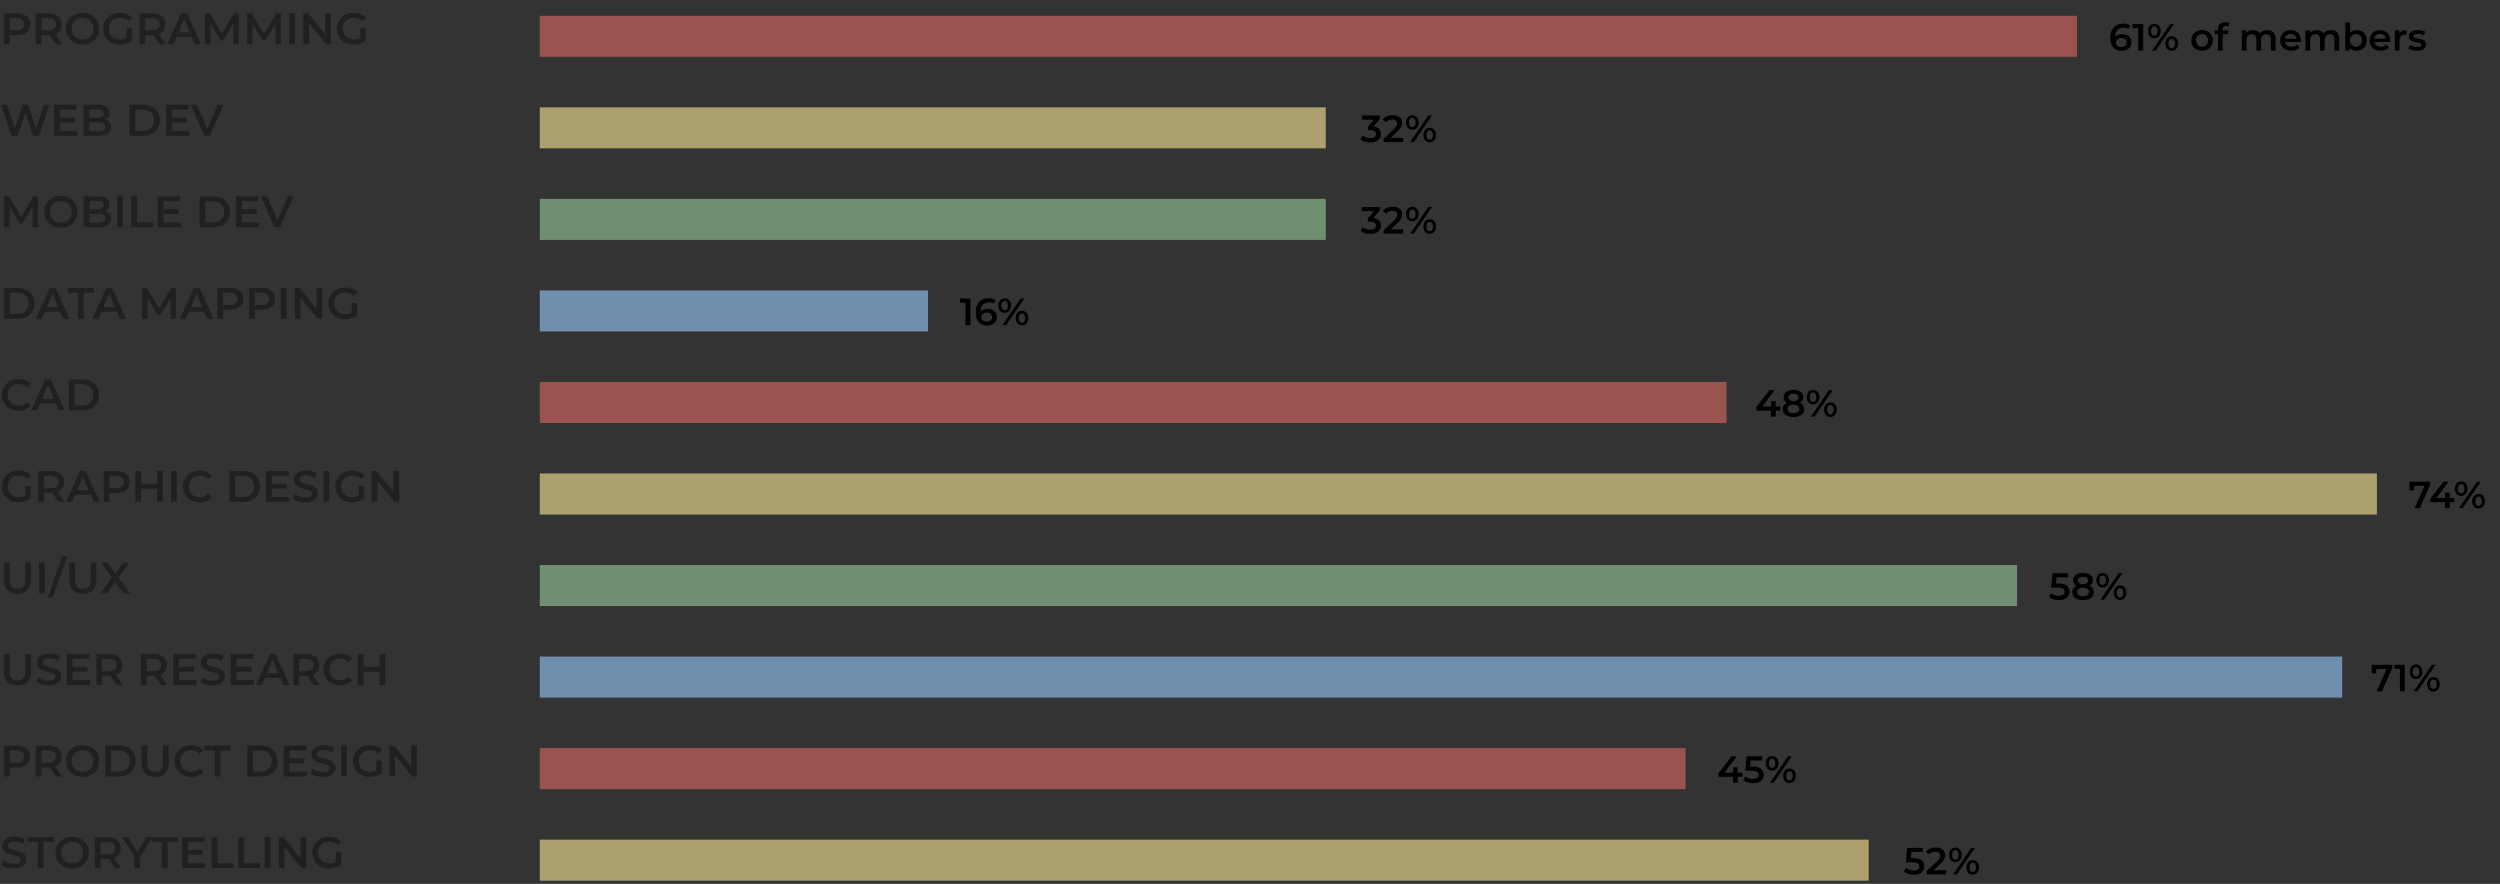 <svg width="792" height="280" viewBox="0 0 792 280" fill="none" xmlns="http://www.w3.org/2000/svg">
<rect x="0" y="0" width="792" height="280" fill="#333333" stroke="none"/>
<rect opacity="0.6" x="171" y="5" width="487" height="13" fill="#E06B65"/>
<rect opacity="0.6" x="171" y="150" width="582" height="13" fill="#FEEB96"/>
<rect opacity="0.6" x="171" y="34" width="249" height="13" fill="#FEEB96"/>
<rect opacity="0.6" x="171" y="179" width="468" height="13" fill="#99CC99"/>
<rect opacity="0.6" x="171" y="63" width="249" height="13" fill="#99CC99"/>
<rect opacity="0.6" x="171" y="208" width="571" height="13" fill="#99CCFF"/>
<rect opacity="0.6" x="171" y="92" width="123" height="13" fill="#99CCFF"/>
<rect opacity="0.6" x="171" y="237" width="363" height="13" fill="#E06B65"/>
<rect opacity="0.6" x="171" y="121" width="376" height="13" fill="#E06B65"/>
<rect opacity="0.6" x="171" y="266" width="421" height="13" fill="#FEEB96"/>
<path d="M5.348 4.2C6.197 4.2 6.935 4.34 7.56 4.62C8.195 4.9 8.68 5.301 9.016 5.824C9.352 6.347 9.52 6.967 9.52 7.686C9.52 8.395 9.352 9.016 9.016 9.548C8.68 10.071 8.195 10.472 7.56 10.752C6.935 11.032 6.197 11.172 5.348 11.172H3.136V14H1.316V4.2H5.348ZM5.264 9.632C6.057 9.632 6.659 9.464 7.07 9.128C7.481 8.792 7.686 8.311 7.686 7.686C7.686 7.061 7.481 6.58 7.07 6.244C6.659 5.908 6.057 5.74 5.264 5.74H3.136V9.632H5.264ZM17.75 14L15.748 11.13C15.664 11.139 15.537 11.144 15.37 11.144H13.158V14H11.338V4.2H15.37C16.219 4.2 16.956 4.34 17.581 4.62C18.216 4.9 18.701 5.301 19.038 5.824C19.373 6.347 19.541 6.967 19.541 7.686C19.541 8.423 19.36 9.058 18.995 9.59C18.641 10.122 18.128 10.519 17.456 10.78L19.709 14H17.75ZM17.707 7.686C17.707 7.061 17.502 6.58 17.091 6.244C16.681 5.908 16.079 5.74 15.286 5.74H13.158V9.646H15.286C16.079 9.646 16.681 9.478 17.091 9.142C17.502 8.797 17.707 8.311 17.707 7.686ZM26.156 14.14C25.157 14.14 24.256 13.925 23.454 13.496C22.651 13.057 22.021 12.455 21.564 11.69C21.106 10.915 20.878 10.052 20.878 9.1C20.878 8.148 21.106 7.289 21.564 6.524C22.021 5.749 22.651 5.147 23.454 4.718C24.256 4.279 25.157 4.06 26.156 4.06C27.154 4.06 28.055 4.279 28.858 4.718C29.66 5.147 30.29 5.745 30.748 6.51C31.205 7.275 31.434 8.139 31.434 9.1C31.434 10.061 31.205 10.925 30.748 11.69C30.29 12.455 29.66 13.057 28.858 13.496C28.055 13.925 27.154 14.14 26.156 14.14ZM26.156 12.544C26.809 12.544 27.397 12.399 27.92 12.11C28.442 11.811 28.853 11.401 29.152 10.878C29.45 10.346 29.6 9.753 29.6 9.1C29.6 8.447 29.45 7.859 29.152 7.336C28.853 6.804 28.442 6.393 27.92 6.104C27.397 5.805 26.809 5.656 26.156 5.656C25.502 5.656 24.914 5.805 24.392 6.104C23.869 6.393 23.458 6.804 23.16 7.336C22.861 7.859 22.712 8.447 22.712 9.1C22.712 9.753 22.861 10.346 23.16 10.878C23.458 11.401 23.869 11.811 24.392 12.11C24.914 12.399 25.502 12.544 26.156 12.544ZM40.055 8.988H41.777V12.894C41.273 13.295 40.685 13.603 40.013 13.818C39.341 14.033 38.65 14.14 37.941 14.14C36.942 14.14 36.041 13.925 35.239 13.496C34.436 13.057 33.806 12.455 33.349 11.69C32.892 10.925 32.663 10.061 32.663 9.1C32.663 8.139 32.892 7.275 33.349 6.51C33.806 5.745 34.436 5.147 35.239 4.718C36.051 4.279 36.961 4.06 37.969 4.06C38.79 4.06 39.537 4.195 40.209 4.466C40.881 4.737 41.446 5.133 41.903 5.656L40.755 6.776C40.008 6.029 39.108 5.656 38.053 5.656C37.362 5.656 36.746 5.801 36.205 6.09C35.673 6.379 35.253 6.785 34.945 7.308C34.646 7.831 34.497 8.428 34.497 9.1C34.497 9.753 34.646 10.341 34.945 10.864C35.253 11.387 35.673 11.797 36.205 12.096C36.746 12.395 37.358 12.544 38.039 12.544C38.804 12.544 39.476 12.376 40.055 12.04V8.988ZM50.589 14L48.587 11.13C48.503 11.139 48.377 11.144 48.209 11.144H45.997V14H44.177V4.2H48.209C49.059 4.2 49.796 4.34 50.421 4.62C51.056 4.9 51.541 5.301 51.877 5.824C52.213 6.347 52.381 6.967 52.381 7.686C52.381 8.423 52.199 9.058 51.835 9.59C51.481 10.122 50.967 10.519 50.295 10.78L52.549 14H50.589ZM50.547 7.686C50.547 7.061 50.342 6.58 49.931 6.244C49.521 5.908 48.919 5.74 48.125 5.74H45.997V9.646H48.125C48.919 9.646 49.521 9.478 49.931 9.142C50.342 8.797 50.547 8.311 50.547 7.686ZM60.774 11.732H55.874L54.908 14H53.032L57.442 4.2H59.234L63.658 14H61.754L60.774 11.732ZM60.172 10.304L58.324 6.02L56.49 10.304H60.172ZM73.906 14L73.892 7.504L70.672 12.88H69.86L66.64 7.588V14H64.904V4.2H66.402L70.294 10.696L74.116 4.2H75.614L75.628 14H73.906ZM87.277 14L87.263 7.504L84.043 12.88H83.231L80.011 7.588V14H78.275V4.2H79.773L83.665 10.696L87.487 4.2H88.985L88.999 14H87.277ZM91.646 4.2H93.466V14H91.646V4.2ZM104.825 4.2V14H103.327L97.923 7.364V14H96.117V4.2H97.615L103.019 10.836V4.2H104.825ZM114.143 8.988H115.865V12.894C115.361 13.295 114.773 13.603 114.101 13.818C113.429 14.033 112.738 14.14 112.029 14.14C111.03 14.14 110.129 13.925 109.327 13.496C108.524 13.057 107.894 12.455 107.437 11.69C106.979 10.925 106.751 10.061 106.751 9.1C106.751 8.139 106.979 7.275 107.437 6.51C107.894 5.745 108.524 5.147 109.327 4.718C110.139 4.279 111.049 4.06 112.057 4.06C112.878 4.06 113.625 4.195 114.297 4.466C114.969 4.737 115.533 5.133 115.991 5.656L114.843 6.776C114.096 6.029 113.195 5.656 112.141 5.656C111.45 5.656 110.834 5.801 110.293 6.09C109.761 6.379 109.341 6.785 109.033 7.308C108.734 7.831 108.585 8.428 108.585 9.1C108.585 9.753 108.734 10.341 109.033 10.864C109.341 11.387 109.761 11.797 110.293 12.096C110.834 12.395 111.445 12.544 112.127 12.544C112.892 12.544 113.564 12.376 114.143 12.04V8.988Z" fill="#202020"/>
<path d="M10.318 72L10.304 65.504L7.084 70.88H6.272L3.052 65.588V72H1.316V62.2H2.814L6.706 68.696L10.528 62.2H12.026L12.04 72H10.318ZM19.265 72.14C18.266 72.14 17.366 71.925 16.563 71.496C15.76 71.057 15.13 70.455 14.673 69.69C14.216 68.915 13.987 68.052 13.987 67.1C13.987 66.148 14.216 65.289 14.673 64.524C15.13 63.749 15.76 63.147 16.563 62.718C17.366 62.279 18.266 62.06 19.265 62.06C20.264 62.06 21.164 62.279 21.967 62.718C22.77 63.147 23.4 63.745 23.857 64.51C24.314 65.275 24.543 66.139 24.543 67.1C24.543 68.061 24.314 68.925 23.857 69.69C23.4 70.455 22.77 71.057 21.967 71.496C21.164 71.925 20.264 72.14 19.265 72.14ZM19.265 70.544C19.918 70.544 20.506 70.399 21.029 70.11C21.552 69.811 21.962 69.401 22.261 68.878C22.56 68.346 22.709 67.753 22.709 67.1C22.709 66.447 22.56 65.859 22.261 65.336C21.962 64.804 21.552 64.393 21.029 64.104C20.506 63.805 19.918 63.656 19.265 63.656C18.612 63.656 18.024 63.805 17.501 64.104C16.978 64.393 16.568 64.804 16.269 65.336C15.97 65.859 15.821 66.447 15.821 67.1C15.821 67.753 15.97 68.346 16.269 68.878C16.568 69.401 16.978 69.811 17.501 70.11C18.024 70.399 18.612 70.544 19.265 70.544ZM33.416 66.904C33.958 67.081 34.387 67.38 34.704 67.8C35.022 68.211 35.18 68.724 35.18 69.34C35.18 70.189 34.854 70.847 34.2 71.314C33.547 71.771 32.595 72 31.344 72H26.472V62.2H31.064C32.222 62.2 33.113 62.429 33.738 62.886C34.364 63.334 34.676 63.955 34.676 64.748C34.676 65.233 34.564 65.663 34.34 66.036C34.116 66.409 33.808 66.699 33.416 66.904ZM28.292 63.628V66.33H30.868C31.503 66.33 31.988 66.218 32.324 65.994C32.67 65.761 32.842 65.425 32.842 64.986C32.842 64.538 32.67 64.202 32.324 63.978C31.988 63.745 31.503 63.628 30.868 63.628H28.292ZM31.232 70.572C32.642 70.572 33.346 70.101 33.346 69.158C33.346 68.215 32.642 67.744 31.232 67.744H28.292V70.572H31.232ZM37.123 62.2H38.943V72H37.123V62.2ZM41.593 62.2H43.413V70.46H48.537V72H41.593V62.2ZM57.324 70.474V72H49.974V62.2H57.128V63.726H51.794V66.274H56.526V67.772H51.794V70.474H57.324ZM63.222 62.2H67.506C68.552 62.2 69.48 62.405 70.292 62.816C71.104 63.217 71.734 63.791 72.182 64.538C72.63 65.275 72.854 66.129 72.854 67.1C72.854 68.071 72.63 68.929 72.182 69.676C71.734 70.413 71.104 70.987 70.292 71.398C69.48 71.799 68.552 72 67.506 72H63.222V62.2ZM67.422 70.46C68.141 70.46 68.771 70.325 69.312 70.054C69.863 69.774 70.283 69.382 70.572 68.878C70.871 68.365 71.02 67.772 71.02 67.1C71.02 66.428 70.871 65.84 70.572 65.336C70.283 64.823 69.863 64.431 69.312 64.16C68.771 63.88 68.141 63.74 67.422 63.74H65.042V70.46H67.422ZM82.139 70.474V72H74.789V62.2H81.943V63.726H76.609V66.274H81.341V67.772H76.609V70.474H82.139ZM92.991 62.2L88.721 72H86.929L82.645 62.2H84.619L87.881 69.76L91.171 62.2H92.991Z" fill="#202020"/>
<path d="M15.638 33.2L12.39 43H10.458L8.036 35.748L5.572 43H3.626L0.378 33.2H2.268L4.704 40.648L7.238 33.2H8.918L11.396 40.69L13.902 33.2H15.638ZM24.471 41.474V43H17.121V33.2H24.275V34.726H18.941V37.274H23.673V38.772H18.941V41.474H24.471ZM33.444 37.904C33.985 38.081 34.414 38.38 34.732 38.8C35.049 39.211 35.208 39.724 35.208 40.34C35.208 41.189 34.881 41.847 34.228 42.314C33.574 42.771 32.622 43 31.372 43H26.5V33.2H31.092C32.249 33.2 33.14 33.429 33.766 33.886C34.391 34.334 34.704 34.955 34.704 35.748C34.704 36.233 34.592 36.663 34.368 37.036C34.144 37.409 33.836 37.699 33.444 37.904ZM28.32 34.628V37.33H30.896C31.53 37.33 32.016 37.218 32.352 36.994C32.697 36.761 32.87 36.425 32.87 35.986C32.87 35.538 32.697 35.202 32.352 34.978C32.016 34.745 31.53 34.628 30.896 34.628H28.32ZM31.26 41.572C32.669 41.572 33.374 41.101 33.374 40.158C33.374 39.215 32.669 38.744 31.26 38.744H28.32V41.572H31.26ZM41.019 33.2H45.303C46.349 33.2 47.277 33.405 48.089 33.816C48.901 34.217 49.531 34.791 49.979 35.538C50.427 36.275 50.651 37.129 50.651 38.1C50.651 39.071 50.427 39.929 49.979 40.676C49.531 41.413 48.901 41.987 48.089 42.398C47.277 42.799 46.349 43 45.303 43H41.019V33.2ZM45.219 41.46C45.938 41.46 46.568 41.325 47.109 41.054C47.66 40.774 48.08 40.382 48.369 39.878C48.668 39.365 48.817 38.772 48.817 38.1C48.817 37.428 48.668 36.84 48.369 36.336C48.08 35.823 47.66 35.431 47.109 35.16C46.568 34.88 45.938 34.74 45.219 34.74H42.839V41.46H45.219ZM59.935 41.474V43H52.586V33.2H59.739V34.726H54.406V37.274H59.138V38.772H54.406V41.474H59.935ZM70.788 33.2L66.518 43H64.726L60.442 33.2H62.416L65.678 40.76L68.968 33.2H70.788Z" fill="#202020"/>
<path d="M1.316 91.2H5.6C6.645 91.2 7.574 91.405 8.386 91.816C9.198 92.217 9.828 92.791 10.276 93.538C10.724 94.275 10.948 95.129 10.948 96.1C10.948 97.071 10.724 97.929 10.276 98.676C9.828 99.413 9.198 99.987 8.386 100.398C7.574 100.799 6.645 101 5.6 101H1.316V91.2ZM5.516 99.46C6.235 99.46 6.865 99.325 7.406 99.054C7.957 98.774 8.377 98.382 8.666 97.878C8.965 97.365 9.114 96.772 9.114 96.1C9.114 95.428 8.965 94.84 8.666 94.336C8.377 93.823 7.957 93.431 7.406 93.16C6.865 92.88 6.235 92.74 5.516 92.74H3.136V99.46H5.516ZM19.102 98.732H14.202L13.236 101H11.36L15.77 91.2H17.562L21.986 101H20.082L19.102 98.732ZM18.5 97.304L16.652 93.02L14.818 97.304H18.5ZM24.728 92.74H21.48V91.2H29.796V92.74H26.548V101H24.728V92.74ZM37.026 98.732H32.126L31.16 101H29.284L33.694 91.2H35.486L39.91 101H38.005L37.026 98.732ZM36.423 97.304L34.575 93.02L32.742 97.304H36.423ZM54.027 101L54.013 94.504L50.793 99.88H49.981L46.761 94.588V101H45.025V91.2H46.523L50.415 97.696L54.237 91.2H55.735L55.749 101H54.027ZM64.752 98.732H59.852L58.886 101H57.01L61.42 91.2H63.212L67.636 101H65.732L64.752 98.732ZM64.15 97.304L62.302 93.02L60.468 97.304H64.15ZM72.914 91.2C73.764 91.2 74.501 91.34 75.126 91.62C75.761 91.9 76.246 92.301 76.582 92.824C76.918 93.347 77.086 93.967 77.086 94.686C77.086 95.395 76.918 96.016 76.582 96.548C76.246 97.071 75.761 97.472 75.126 97.752C74.501 98.032 73.764 98.172 72.914 98.172H70.702V101H68.882V91.2H72.914ZM72.83 96.632C73.624 96.632 74.226 96.464 74.636 96.128C75.047 95.792 75.252 95.311 75.252 94.686C75.252 94.061 75.047 93.58 74.636 93.244C74.226 92.908 73.624 92.74 72.83 92.74H70.702V96.632H72.83ZM82.936 91.2C83.785 91.2 84.523 91.34 85.148 91.62C85.783 91.9 86.268 92.301 86.604 92.824C86.94 93.347 87.108 93.967 87.108 94.686C87.108 95.395 86.94 96.016 86.604 96.548C86.268 97.071 85.783 97.472 85.148 97.752C84.523 98.032 83.785 98.172 82.936 98.172H80.724V101H78.904V91.2H82.936ZM82.852 96.632C83.645 96.632 84.247 96.464 84.658 96.128C85.069 95.792 85.274 95.311 85.274 94.686C85.274 94.061 85.069 93.58 84.658 93.244C84.247 92.908 83.645 92.74 82.852 92.74H80.724V96.632H82.852ZM88.925 91.2H90.745V101H88.925V91.2ZM102.104 91.2V101H100.606L95.202 94.364V101H93.396V91.2H94.894L100.298 97.836V91.2H102.104ZM111.422 95.988H113.144V99.894C112.64 100.295 112.052 100.603 111.38 100.818C110.708 101.033 110.017 101.14 109.308 101.14C108.309 101.14 107.409 100.925 106.606 100.496C105.803 100.057 105.173 99.455 104.716 98.69C104.259 97.925 104.03 97.061 104.03 96.1C104.03 95.139 104.259 94.275 104.716 93.51C105.173 92.745 105.803 92.147 106.606 91.718C107.418 91.279 108.328 91.06 109.336 91.06C110.157 91.06 110.904 91.195 111.576 91.466C112.248 91.737 112.813 92.133 113.27 92.656L112.122 93.776C111.375 93.029 110.475 92.656 109.42 92.656C108.729 92.656 108.113 92.801 107.572 93.09C107.04 93.379 106.62 93.785 106.312 94.308C106.013 94.831 105.864 95.428 105.864 96.1C105.864 96.753 106.013 97.341 106.312 97.864C106.62 98.387 107.04 98.797 107.572 99.096C108.113 99.395 108.725 99.544 109.406 99.544C110.171 99.544 110.843 99.376 111.422 99.04V95.988Z" fill="#202020"/>
<path d="M5.852 130.14C4.863 130.14 3.967 129.925 3.164 129.496C2.371 129.057 1.745 128.455 1.288 127.69C0.84 126.925 0.616 126.061 0.616 125.1C0.616 124.139 0.845 123.275 1.302 122.51C1.759 121.745 2.385 121.147 3.178 120.718C3.981 120.279 4.877 120.06 5.866 120.06C6.669 120.06 7.401 120.2 8.064 120.48C8.727 120.76 9.287 121.166 9.744 121.698L8.568 122.804C7.859 122.039 6.986 121.656 5.95 121.656C5.278 121.656 4.676 121.805 4.144 122.104C3.612 122.393 3.197 122.799 2.898 123.322C2.599 123.845 2.45 124.437 2.45 125.1C2.45 125.763 2.599 126.355 2.898 126.878C3.197 127.401 3.612 127.811 4.144 128.11C4.676 128.399 5.278 128.544 5.95 128.544C6.986 128.544 7.859 128.157 8.568 127.382L9.744 128.502C9.287 129.034 8.722 129.44 8.05 129.72C7.387 130 6.655 130.14 5.852 130.14ZM17.639 127.732H12.739L11.773 130H9.897L14.307 120.2H16.099L20.523 130H18.619L17.639 127.732ZM17.037 126.304L15.189 122.02L13.355 126.304H17.037ZM21.769 120.2H26.053C27.099 120.2 28.027 120.405 28.839 120.816C29.651 121.217 30.281 121.791 30.729 122.538C31.177 123.275 31.401 124.129 31.401 125.1C31.401 126.071 31.177 126.929 30.729 127.676C30.281 128.413 29.651 128.987 28.839 129.398C28.027 129.799 27.099 130 26.053 130H21.769V120.2ZM25.969 128.46C26.688 128.46 27.318 128.325 27.859 128.054C28.41 127.774 28.83 127.382 29.119 126.878C29.418 126.365 29.567 125.772 29.567 125.1C29.567 124.428 29.418 123.84 29.119 123.336C28.83 122.823 28.41 122.431 27.859 122.16C27.318 121.88 26.688 121.74 25.969 121.74H23.589V128.46H25.969Z" fill="#202020"/>
<path d="M8.008 153.988H9.73V157.894C9.226 158.295 8.638 158.603 7.966 158.818C7.294 159.033 6.603 159.14 5.894 159.14C4.895 159.14 3.995 158.925 3.192 158.496C2.389 158.057 1.759 157.455 1.302 156.69C0.845 155.925 0.616 155.061 0.616 154.1C0.616 153.139 0.845 152.275 1.302 151.51C1.759 150.745 2.389 150.147 3.192 149.718C4.004 149.279 4.914 149.06 5.922 149.06C6.743 149.06 7.49 149.195 8.162 149.466C8.834 149.737 9.399 150.133 9.856 150.656L8.708 151.776C7.961 151.029 7.061 150.656 6.006 150.656C5.315 150.656 4.699 150.801 4.158 151.09C3.626 151.379 3.206 151.785 2.898 152.308C2.599 152.831 2.45 153.428 2.45 154.1C2.45 154.753 2.599 155.341 2.898 155.864C3.206 156.387 3.626 156.797 4.158 157.096C4.699 157.395 5.311 157.544 5.992 157.544C6.757 157.544 7.429 157.376 8.008 157.04V153.988ZM18.543 159L16.541 156.13C16.456 156.139 16.331 156.144 16.163 156.144H13.95V159H12.13V149.2H16.163C17.012 149.2 17.749 149.34 18.375 149.62C19.009 149.9 19.494 150.301 19.831 150.824C20.166 151.347 20.334 151.967 20.334 152.686C20.334 153.423 20.152 154.058 19.788 154.59C19.434 155.122 18.921 155.519 18.248 155.78L20.503 159H18.543ZM18.5 152.686C18.5 152.061 18.295 151.58 17.884 151.244C17.474 150.908 16.872 150.74 16.078 150.74H13.95V154.646H16.078C16.872 154.646 17.474 154.478 17.884 154.142C18.295 153.797 18.5 153.311 18.5 152.686ZM28.727 156.732H23.827L22.861 159H20.985L25.395 149.2H27.187L31.611 159H29.707L28.727 156.732ZM28.125 155.304L26.277 151.02L24.443 155.304H28.125ZM36.889 149.2C37.738 149.2 38.476 149.34 39.101 149.62C39.736 149.9 40.221 150.301 40.557 150.824C40.893 151.347 41.061 151.967 41.061 152.686C41.061 153.395 40.893 154.016 40.557 154.548C40.221 155.071 39.736 155.472 39.101 155.752C38.476 156.032 37.738 156.172 36.889 156.172H34.677V159H32.857V149.2H36.889ZM36.805 154.632C37.598 154.632 38.2 154.464 38.611 154.128C39.022 153.792 39.227 153.311 39.227 152.686C39.227 152.061 39.022 151.58 38.611 151.244C38.2 150.908 37.598 150.74 36.805 150.74H34.677V154.632H36.805ZM51.587 149.2V159H49.767V154.8H44.699V159H42.879V149.2H44.699V153.246H49.767V149.2H51.587ZM54.212 149.2H56.032V159H54.212V149.2ZM63.219 159.14C62.23 159.14 61.334 158.925 60.531 158.496C59.738 158.057 59.112 157.455 58.655 156.69C58.207 155.925 57.983 155.061 57.983 154.1C57.983 153.139 58.212 152.275 58.669 151.51C59.127 150.745 59.752 150.147 60.545 149.718C61.348 149.279 62.244 149.06 63.233 149.06C64.036 149.06 64.769 149.2 65.431 149.48C66.094 149.76 66.654 150.166 67.111 150.698L65.935 151.804C65.226 151.039 64.353 150.656 63.317 150.656C62.645 150.656 62.043 150.805 61.511 151.104C60.979 151.393 60.564 151.799 60.265 152.322C59.967 152.845 59.817 153.437 59.817 154.1C59.817 154.763 59.967 155.355 60.265 155.878C60.564 156.401 60.979 156.811 61.511 157.11C62.043 157.399 62.645 157.544 63.317 157.544C64.353 157.544 65.226 157.157 65.935 156.382L67.111 157.502C66.654 158.034 66.089 158.44 65.417 158.72C64.754 159 64.022 159.14 63.219 159.14ZM72.724 149.2H77.008C78.053 149.2 78.982 149.405 79.794 149.816C80.606 150.217 81.236 150.791 81.684 151.538C82.132 152.275 82.356 153.129 82.356 154.1C82.356 155.071 82.132 155.929 81.684 156.676C81.236 157.413 80.606 157.987 79.794 158.398C78.982 158.799 78.053 159 77.008 159H72.724V149.2ZM76.924 157.46C77.643 157.46 78.273 157.325 78.814 157.054C79.365 156.774 79.785 156.382 80.074 155.878C80.373 155.365 80.522 154.772 80.522 154.1C80.522 153.428 80.373 152.84 80.074 152.336C79.785 151.823 79.365 151.431 78.814 151.16C78.273 150.88 77.643 150.74 76.924 150.74H74.544V157.46H76.924ZM91.641 157.474V159H84.291V149.2H91.445V150.726H86.111V153.274H90.843V154.772H86.111V157.474H91.641ZM96.707 159.14C95.951 159.14 95.219 159.033 94.51 158.818C93.809 158.603 93.254 158.319 92.844 157.964L93.474 156.55C93.875 156.867 94.365 157.129 94.944 157.334C95.531 157.53 96.12 157.628 96.707 157.628C97.436 157.628 97.977 157.511 98.332 157.278C98.695 157.045 98.877 156.737 98.877 156.354C98.877 156.074 98.775 155.845 98.57 155.668C98.374 155.481 98.121 155.337 97.814 155.234C97.505 155.131 97.085 155.015 96.553 154.884C95.807 154.707 95.2 154.529 94.734 154.352C94.276 154.175 93.879 153.899 93.543 153.526C93.217 153.143 93.053 152.63 93.053 151.986C93.053 151.445 93.198 150.955 93.487 150.516C93.786 150.068 94.23 149.713 94.817 149.452C95.415 149.191 96.143 149.06 97.001 149.06C97.599 149.06 98.187 149.135 98.766 149.284C99.344 149.433 99.844 149.648 100.264 149.928L99.689 151.342C99.26 151.09 98.812 150.899 98.346 150.768C97.879 150.637 97.426 150.572 96.987 150.572C96.269 150.572 95.732 150.693 95.377 150.936C95.032 151.179 94.859 151.501 94.859 151.902C94.859 152.182 94.957 152.411 95.153 152.588C95.359 152.765 95.615 152.905 95.924 153.008C96.231 153.111 96.651 153.227 97.183 153.358C97.912 153.526 98.509 153.703 98.975 153.89C99.442 154.067 99.839 154.343 100.166 154.716C100.502 155.089 100.67 155.593 100.67 156.228C100.67 156.769 100.52 157.259 100.222 157.698C99.932 158.137 99.489 158.487 98.891 158.748C98.294 159.009 97.566 159.14 96.707 159.14ZM102.474 149.2H104.294V159H102.474V149.2ZM113.637 153.988H115.359V157.894C114.855 158.295 114.267 158.603 113.595 158.818C112.923 159.033 112.232 159.14 111.523 159.14C110.524 159.14 109.624 158.925 108.821 158.496C108.018 158.057 107.388 157.455 106.931 156.69C106.474 155.925 106.245 155.061 106.245 154.1C106.245 153.139 106.474 152.275 106.931 151.51C107.388 150.745 108.018 150.147 108.821 149.718C109.633 149.279 110.543 149.06 111.551 149.06C112.372 149.06 113.119 149.195 113.791 149.466C114.463 149.737 115.028 150.133 115.485 150.656L114.337 151.776C113.59 151.029 112.69 150.656 111.635 150.656C110.944 150.656 110.328 150.801 109.787 151.09C109.255 151.379 108.835 151.785 108.527 152.308C108.228 152.831 108.079 153.428 108.079 154.1C108.079 154.753 108.228 155.341 108.527 155.864C108.835 156.387 109.255 156.797 109.787 157.096C110.328 157.395 110.94 157.544 111.621 157.544C112.386 157.544 113.058 157.376 113.637 157.04V153.988ZM126.467 149.2V159H124.969L119.565 152.364V159H117.759V149.2H119.257L124.661 155.836V149.2H126.467Z" fill="#202020"/>
<path d="M5.53 188.14C4.177 188.14 3.122 187.762 2.366 187.006C1.61 186.241 1.232 185.149 1.232 183.73V178.2H3.052V183.66C3.052 185.583 3.883 186.544 5.544 186.544C7.196 186.544 8.022 185.583 8.022 183.66V178.2H9.814V183.73C9.814 185.149 9.436 186.241 8.68 187.006C7.933 187.762 6.883 188.14 5.53 188.14ZM12.363 178.2H14.183V188H12.363V178.2ZM19.718 176.212H21.286L16.666 189.4H15.098L19.718 176.212ZM26.243 188.14C24.89 188.14 23.835 187.762 23.079 187.006C22.323 186.241 21.945 185.149 21.945 183.73V178.2H23.765V183.66C23.765 185.583 24.596 186.544 26.257 186.544C27.909 186.544 28.735 185.583 28.735 183.66V178.2H30.527V183.73C30.527 185.149 30.149 186.241 29.393 187.006C28.646 187.762 27.596 188.14 26.243 188.14ZM39.113 188L36.453 184.276L33.821 188H31.749L35.389 183.002L31.945 178.2H34.003L36.509 181.686L38.987 178.2H40.961L37.531 182.932L41.213 188H39.113Z" fill="#202020"/>
<path d="M5.53 217.14C4.177 217.14 3.122 216.762 2.366 216.006C1.61 215.241 1.232 214.149 1.232 212.73V207.2H3.052V212.66C3.052 214.583 3.883 215.544 5.544 215.544C7.196 215.544 8.022 214.583 8.022 212.66V207.2H9.814V212.73C9.814 214.149 9.436 215.241 8.68 216.006C7.933 216.762 6.883 217.14 5.53 217.14ZM15.401 217.14C14.645 217.14 13.912 217.033 13.203 216.818C12.503 216.603 11.947 216.319 11.537 215.964L12.167 214.55C12.568 214.867 13.058 215.129 13.637 215.334C14.225 215.53 14.813 215.628 15.401 215.628C16.129 215.628 16.67 215.511 17.025 215.278C17.389 215.045 17.571 214.737 17.571 214.354C17.571 214.074 17.468 213.845 17.263 213.668C17.067 213.481 16.815 213.337 16.507 213.234C16.199 213.131 15.779 213.015 15.247 212.884C14.5 212.707 13.893 212.529 13.427 212.352C12.97 212.175 12.573 211.899 12.237 211.526C11.91 211.143 11.747 210.63 11.747 209.986C11.747 209.445 11.892 208.955 12.181 208.516C12.479 208.068 12.923 207.713 13.511 207.452C14.108 207.191 14.836 207.06 15.695 207.06C16.292 207.06 16.88 207.135 17.459 207.284C18.038 207.433 18.537 207.648 18.957 207.928L18.383 209.342C17.953 209.09 17.506 208.899 17.039 208.768C16.572 208.637 16.119 208.572 15.681 208.572C14.962 208.572 14.425 208.693 14.071 208.936C13.726 209.179 13.553 209.501 13.553 209.902C13.553 210.182 13.651 210.411 13.847 210.588C14.052 210.765 14.309 210.905 14.617 211.008C14.925 211.111 15.345 211.227 15.877 211.358C16.605 211.526 17.202 211.703 17.669 211.89C18.136 212.067 18.532 212.343 18.859 212.716C19.195 213.089 19.363 213.593 19.363 214.228C19.363 214.769 19.213 215.259 18.915 215.698C18.625 216.137 18.182 216.487 17.585 216.748C16.988 217.009 16.259 217.14 15.401 217.14ZM28.518 215.474V217H21.168V207.2H28.322V208.726H22.988V211.274H27.72V212.772H22.988V215.474H28.518ZM36.959 217L34.956 214.13C34.873 214.139 34.746 214.144 34.578 214.144H32.367V217H30.547V207.2H34.578C35.428 207.2 36.165 207.34 36.791 207.62C37.425 207.9 37.91 208.301 38.246 208.824C38.583 209.347 38.751 209.967 38.751 210.686C38.751 211.423 38.569 212.058 38.205 212.59C37.85 213.122 37.337 213.519 36.664 213.78L38.919 217H36.959ZM36.916 210.686C36.916 210.061 36.711 209.58 36.3 209.244C35.89 208.908 35.288 208.74 34.495 208.74H32.367V212.646H34.495C35.288 212.646 35.89 212.478 36.3 212.142C36.711 211.797 36.916 211.311 36.916 210.686ZM51.068 217L49.066 214.13C48.982 214.139 48.856 214.144 48.688 214.144H46.476V217H44.656V207.2H48.688C49.537 207.2 50.275 207.34 50.9 207.62C51.535 207.9 52.02 208.301 52.356 208.824C52.692 209.347 52.86 209.967 52.86 210.686C52.86 211.423 52.678 212.058 52.314 212.59C51.959 213.122 51.446 213.519 50.774 213.78L53.028 217H51.068ZM51.026 210.686C51.026 210.061 50.821 209.58 50.41 209.244C49.999 208.908 49.397 208.74 48.604 208.74H46.476V212.646H48.604C49.397 212.646 49.999 212.478 50.41 212.142C50.821 211.797 51.026 211.311 51.026 210.686ZM62.246 215.474V217H54.896V207.2H62.05V208.726H56.716V211.274H61.448V212.772H56.716V215.474H62.246ZM67.313 217.14C66.557 217.14 65.824 217.033 65.115 216.818C64.415 216.603 63.86 216.319 63.449 215.964L64.079 214.55C64.48 214.867 64.97 215.129 65.549 215.334C66.137 215.53 66.725 215.628 67.313 215.628C68.041 215.628 68.582 215.511 68.937 215.278C69.301 215.045 69.483 214.737 69.483 214.354C69.483 214.074 69.38 213.845 69.175 213.668C68.979 213.481 68.727 213.337 68.419 213.234C68.111 213.131 67.691 213.015 67.159 212.884C66.412 212.707 65.806 212.529 65.339 212.352C64.882 212.175 64.485 211.899 64.149 211.526C63.822 211.143 63.659 210.63 63.659 209.986C63.659 209.445 63.804 208.955 64.093 208.516C64.392 208.068 64.835 207.713 65.423 207.452C66.02 207.191 66.748 207.06 67.607 207.06C68.204 207.06 68.792 207.135 69.371 207.284C69.95 207.433 70.449 207.648 70.869 207.928L70.295 209.342C69.866 209.09 69.418 208.899 68.951 208.768C68.484 208.637 68.032 208.572 67.593 208.572C66.874 208.572 66.338 208.693 65.983 208.936C65.638 209.179 65.465 209.501 65.465 209.902C65.465 210.182 65.563 210.411 65.759 210.588C65.964 210.765 66.221 210.905 66.529 211.008C66.837 211.111 67.257 211.227 67.789 211.358C68.517 211.526 69.114 211.703 69.581 211.89C70.048 212.067 70.444 212.343 70.771 212.716C71.107 213.089 71.275 213.593 71.275 214.228C71.275 214.769 71.126 215.259 70.827 215.698C70.538 216.137 70.094 216.487 69.497 216.748C68.9 217.009 68.172 217.14 67.313 217.14ZM80.43 215.474V217H73.08V207.2H80.234V208.726H74.9V211.274H79.632V212.772H74.9V215.474H80.43ZM88.815 214.732H83.915L82.949 217H81.073L85.483 207.2H87.275L91.699 217H89.795L88.815 214.732ZM88.213 213.304L86.365 209.02L84.531 213.304H88.213ZM99.357 217L97.355 214.13C97.271 214.139 97.145 214.144 96.977 214.144H94.765V217H92.945V207.2H96.977C97.826 207.2 98.564 207.34 99.189 207.62C99.824 207.9 100.309 208.301 100.645 208.824C100.981 209.347 101.149 209.967 101.149 210.686C101.149 211.423 100.967 212.058 100.603 212.59C100.248 213.122 99.735 213.519 99.063 213.78L101.317 217H99.357ZM99.315 210.686C99.315 210.061 99.11 209.58 98.699 209.244C98.288 208.908 97.686 208.74 96.893 208.74H94.765V212.646H96.893C97.686 212.646 98.288 212.478 98.699 212.142C99.11 211.797 99.315 211.311 99.315 210.686ZM107.721 217.14C106.732 217.14 105.836 216.925 105.033 216.496C104.24 216.057 103.614 215.455 103.157 214.69C102.709 213.925 102.485 213.061 102.485 212.1C102.485 211.139 102.714 210.275 103.171 209.51C103.628 208.745 104.254 208.147 105.047 207.718C105.85 207.279 106.746 207.06 107.735 207.06C108.538 207.06 109.27 207.2 109.933 207.48C110.596 207.76 111.156 208.166 111.613 208.698L110.437 209.804C109.728 209.039 108.855 208.656 107.819 208.656C107.147 208.656 106.545 208.805 106.013 209.104C105.481 209.393 105.066 209.799 104.767 210.322C104.468 210.845 104.319 211.437 104.319 212.1C104.319 212.763 104.468 213.355 104.767 213.878C105.066 214.401 105.481 214.811 106.013 215.11C106.545 215.399 107.147 215.544 107.819 215.544C108.855 215.544 109.728 215.157 110.437 214.382L111.613 215.502C111.156 216.034 110.591 216.44 109.919 216.72C109.256 217 108.524 217.14 107.721 217.14ZM122.065 207.2V217H120.245V212.8H115.177V217H113.357V207.2H115.177V211.246H120.245V207.2H122.065Z" fill="#202020"/>
<path d="M5.348 236.2C6.197 236.2 6.935 236.34 7.56 236.62C8.195 236.9 8.68 237.301 9.016 237.824C9.352 238.347 9.52 238.967 9.52 239.686C9.52 240.395 9.352 241.016 9.016 241.548C8.68 242.071 8.195 242.472 7.56 242.752C6.935 243.032 6.197 243.172 5.348 243.172H3.136V246H1.316V236.2H5.348ZM5.264 241.632C6.057 241.632 6.659 241.464 7.07 241.128C7.481 240.792 7.686 240.311 7.686 239.686C7.686 239.061 7.481 238.58 7.07 238.244C6.659 237.908 6.057 237.74 5.264 237.74H3.136V241.632H5.264ZM17.75 246L15.748 243.13C15.664 243.139 15.537 243.144 15.37 243.144H13.158V246H11.338V236.2H15.37C16.219 236.2 16.956 236.34 17.581 236.62C18.216 236.9 18.701 237.301 19.038 237.824C19.373 238.347 19.541 238.967 19.541 239.686C19.541 240.423 19.36 241.058 18.995 241.59C18.641 242.122 18.128 242.519 17.456 242.78L19.709 246H17.75ZM17.707 239.686C17.707 239.061 17.502 238.58 17.091 238.244C16.681 237.908 16.079 237.74 15.286 237.74H13.158V241.646H15.286C16.079 241.646 16.681 241.478 17.091 241.142C17.502 240.797 17.707 240.311 17.707 239.686ZM26.156 246.14C25.157 246.14 24.256 245.925 23.454 245.496C22.651 245.057 22.021 244.455 21.564 243.69C21.106 242.915 20.878 242.052 20.878 241.1C20.878 240.148 21.106 239.289 21.564 238.524C22.021 237.749 22.651 237.147 23.454 236.718C24.256 236.279 25.157 236.06 26.156 236.06C27.154 236.06 28.055 236.279 28.858 236.718C29.66 237.147 30.29 237.745 30.748 238.51C31.205 239.275 31.434 240.139 31.434 241.1C31.434 242.061 31.205 242.925 30.748 243.69C30.29 244.455 29.66 245.057 28.858 245.496C28.055 245.925 27.154 246.14 26.156 246.14ZM26.156 244.544C26.809 244.544 27.397 244.399 27.92 244.11C28.442 243.811 28.853 243.401 29.152 242.878C29.45 242.346 29.6 241.753 29.6 241.1C29.6 240.447 29.45 239.859 29.152 239.336C28.853 238.804 28.442 238.393 27.92 238.104C27.397 237.805 26.809 237.656 26.156 237.656C25.502 237.656 24.914 237.805 24.392 238.104C23.869 238.393 23.458 238.804 23.16 239.336C22.861 239.859 22.712 240.447 22.712 241.1C22.712 241.753 22.861 242.346 23.16 242.878C23.458 243.401 23.869 243.811 24.392 244.11C24.914 244.399 25.502 244.544 26.156 244.544ZM33.363 236.2H37.647C38.692 236.2 39.621 236.405 40.433 236.816C41.245 237.217 41.875 237.791 42.323 238.538C42.771 239.275 42.995 240.129 42.995 241.1C42.995 242.071 42.771 242.929 42.323 243.676C41.875 244.413 41.245 244.987 40.433 245.398C39.621 245.799 38.692 246 37.647 246H33.363V236.2ZM37.563 244.46C38.282 244.46 38.911 244.325 39.453 244.054C40.004 243.774 40.423 243.382 40.713 242.878C41.011 242.365 41.161 241.772 41.161 241.1C41.161 240.428 41.011 239.84 40.713 239.336C40.423 238.823 40.004 238.431 39.453 238.16C38.911 237.88 38.282 237.74 37.563 237.74H35.183V244.46H37.563ZM49.143 246.14C47.79 246.14 46.735 245.762 45.979 245.006C45.223 244.241 44.845 243.149 44.845 241.73V236.2H46.665V241.66C46.665 243.583 47.496 244.544 49.157 244.544C50.809 244.544 51.635 243.583 51.635 241.66V236.2H53.427V241.73C53.427 243.149 53.049 244.241 52.293 245.006C51.547 245.762 50.497 246.14 49.143 246.14ZM60.512 246.14C59.523 246.14 58.627 245.925 57.824 245.496C57.031 245.057 56.406 244.455 55.948 243.69C55.5 242.925 55.276 242.061 55.276 241.1C55.276 240.139 55.505 239.275 55.962 238.51C56.419 237.745 57.045 237.147 57.838 236.718C58.641 236.279 59.537 236.06 60.526 236.06C61.329 236.06 62.062 236.2 62.724 236.48C63.387 236.76 63.947 237.166 64.404 237.698L63.228 238.804C62.519 238.039 61.646 237.656 60.61 237.656C59.938 237.656 59.336 237.805 58.804 238.104C58.272 238.393 57.857 238.799 57.558 239.322C57.26 239.845 57.11 240.437 57.11 241.1C57.11 241.763 57.26 242.355 57.558 242.878C57.857 243.401 58.272 243.811 58.804 244.11C59.336 244.399 59.938 244.544 60.61 244.544C61.646 244.544 62.519 244.157 63.228 243.382L64.404 244.502C63.947 245.034 63.382 245.44 62.71 245.72C62.047 246 61.315 246.14 60.512 246.14ZM68.027 237.74H64.779V236.2H73.095V237.74H69.847V246H68.027V237.74ZM78.33 236.2H82.614C83.659 236.2 84.588 236.405 85.4 236.816C86.212 237.217 86.842 237.791 87.29 238.538C87.738 239.275 87.962 240.129 87.962 241.1C87.962 242.071 87.738 242.929 87.29 243.676C86.842 244.413 86.212 244.987 85.4 245.398C84.588 245.799 83.659 246 82.614 246H78.33V236.2ZM82.53 244.46C83.248 244.46 83.878 244.325 84.42 244.054C84.97 243.774 85.39 243.382 85.68 242.878C85.978 242.365 86.128 241.772 86.128 241.1C86.128 240.428 85.978 239.84 85.68 239.336C85.39 238.823 84.97 238.431 84.42 238.16C83.878 237.88 83.248 237.74 82.53 237.74H80.15V244.46H82.53ZM97.246 244.474V246H89.896V236.2H97.05V237.726H91.716V240.274H96.448V241.772H91.716V244.474H97.246ZM102.313 246.14C101.557 246.14 100.824 246.033 100.115 245.818C99.415 245.603 98.86 245.319 98.449 244.964L99.079 243.55C99.48 243.867 99.97 244.129 100.549 244.334C101.137 244.53 101.725 244.628 102.313 244.628C103.041 244.628 103.582 244.511 103.937 244.278C104.301 244.045 104.483 243.737 104.483 243.354C104.483 243.074 104.38 242.845 104.175 242.668C103.979 242.481 103.727 242.337 103.419 242.234C103.111 242.131 102.691 242.015 102.159 241.884C101.412 241.707 100.806 241.529 100.339 241.352C99.882 241.175 99.485 240.899 99.149 240.526C98.822 240.143 98.659 239.63 98.659 238.986C98.659 238.445 98.804 237.955 99.093 237.516C99.392 237.068 99.835 236.713 100.423 236.452C101.02 236.191 101.748 236.06 102.607 236.06C103.204 236.06 103.792 236.135 104.371 236.284C104.95 236.433 105.449 236.648 105.869 236.928L105.295 238.342C104.866 238.09 104.418 237.899 103.951 237.768C103.484 237.637 103.032 237.572 102.593 237.572C101.874 237.572 101.338 237.693 100.983 237.936C100.638 238.179 100.465 238.501 100.465 238.902C100.465 239.182 100.563 239.411 100.759 239.588C100.964 239.765 101.221 239.905 101.529 240.008C101.837 240.111 102.257 240.227 102.789 240.358C103.517 240.526 104.114 240.703 104.581 240.89C105.048 241.067 105.444 241.343 105.771 241.716C106.107 242.089 106.275 242.593 106.275 243.228C106.275 243.769 106.126 244.259 105.827 244.698C105.538 245.137 105.094 245.487 104.497 245.748C103.9 246.009 103.172 246.14 102.313 246.14ZM108.08 236.2H109.9V246H108.08V236.2ZM119.242 240.988H120.964V244.894C120.46 245.295 119.872 245.603 119.2 245.818C118.528 246.033 117.838 246.14 117.128 246.14C116.13 246.14 115.229 245.925 114.426 245.496C113.624 245.057 112.994 244.455 112.536 243.69C112.079 242.925 111.85 242.061 111.85 241.1C111.85 240.139 112.079 239.275 112.536 238.51C112.994 237.745 113.624 237.147 114.426 236.718C115.238 236.279 116.148 236.06 117.156 236.06C117.978 236.06 118.724 236.195 119.396 236.466C120.068 236.737 120.633 237.133 121.09 237.656L119.942 238.776C119.196 238.029 118.295 237.656 117.24 237.656C116.55 237.656 115.934 237.801 115.392 238.09C114.86 238.379 114.44 238.785 114.132 239.308C113.834 239.831 113.684 240.428 113.684 241.1C113.684 241.753 113.834 242.341 114.132 242.864C114.44 243.387 114.86 243.797 115.392 244.096C115.934 244.395 116.545 244.544 117.226 244.544C117.992 244.544 118.664 244.376 119.242 244.04V240.988ZM132.073 236.2V246H130.575L125.171 239.364V246H123.365V236.2H124.863L130.267 242.836V236.2H132.073Z" fill="#202020"/>
<path d="M4.354 275.14C3.598 275.14 2.865 275.033 2.156 274.818C1.456 274.603 0.901 274.319 0.49 273.964L1.12 272.55C1.521 272.867 2.011 273.129 2.59 273.334C3.178 273.53 3.766 273.628 4.354 273.628C5.082 273.628 5.623 273.511 5.978 273.278C6.342 273.045 6.524 272.737 6.524 272.354C6.524 272.074 6.421 271.845 6.216 271.668C6.02 271.481 5.768 271.337 5.46 271.234C5.152 271.131 4.732 271.015 4.2 270.884C3.453 270.707 2.847 270.529 2.38 270.352C1.923 270.175 1.526 269.899 1.19 269.526C0.863 269.143 0.7 268.63 0.7 267.986C0.7 267.445 0.845 266.955 1.134 266.516C1.433 266.068 1.876 265.713 2.464 265.452C3.061 265.191 3.789 265.06 4.648 265.06C5.245 265.06 5.833 265.135 6.412 265.284C6.991 265.433 7.49 265.648 7.91 265.928L7.336 267.342C6.907 267.09 6.459 266.899 5.992 266.768C5.525 266.637 5.073 266.572 4.634 266.572C3.915 266.572 3.379 266.693 3.024 266.936C2.679 267.179 2.506 267.501 2.506 267.902C2.506 268.182 2.604 268.411 2.8 268.588C3.005 268.765 3.262 268.905 3.57 269.008C3.878 269.111 4.298 269.227 4.83 269.358C5.558 269.526 6.155 269.703 6.622 269.89C7.089 270.067 7.485 270.343 7.812 270.716C8.148 271.089 8.316 271.593 8.316 272.228C8.316 272.769 8.167 273.259 7.868 273.698C7.579 274.137 7.135 274.487 6.538 274.748C5.941 275.009 5.213 275.14 4.354 275.14ZM11.972 266.74H8.724V265.2H17.04V266.74H13.792V275H11.972V266.74ZM22.847 275.14C21.849 275.14 20.948 274.925 20.145 274.496C19.343 274.057 18.712 273.455 18.255 272.69C17.798 271.915 17.569 271.052 17.569 270.1C17.569 269.148 17.798 268.289 18.255 267.524C18.712 266.749 19.343 266.147 20.145 265.718C20.948 265.279 21.849 265.06 22.847 265.06C23.846 265.06 24.747 265.279 25.549 265.718C26.352 266.147 26.982 266.745 27.439 267.51C27.896 268.275 28.125 269.139 28.125 270.1C28.125 271.061 27.896 271.925 27.439 272.69C26.982 273.455 26.352 274.057 25.549 274.496C24.747 274.925 23.846 275.14 22.847 275.14ZM22.847 273.544C23.5 273.544 24.088 273.399 24.611 273.11C25.134 272.811 25.544 272.401 25.843 271.878C26.142 271.346 26.291 270.753 26.291 270.1C26.291 269.447 26.142 268.859 25.843 268.336C25.544 267.804 25.134 267.393 24.611 267.104C24.088 266.805 23.5 266.656 22.847 266.656C22.194 266.656 21.606 266.805 21.083 267.104C20.561 267.393 20.15 267.804 19.851 268.336C19.552 268.859 19.403 269.447 19.403 270.1C19.403 270.753 19.552 271.346 19.851 271.878C20.15 272.401 20.561 272.811 21.083 273.11C21.606 273.399 22.194 273.544 22.847 273.544ZM36.466 275L34.464 272.13C34.38 272.139 34.254 272.144 34.086 272.144H31.874V275H30.054V265.2H34.086C34.936 265.2 35.673 265.34 36.298 265.62C36.933 265.9 37.418 266.301 37.754 266.824C38.09 267.347 38.258 267.967 38.258 268.686C38.258 269.423 38.076 270.058 37.712 270.59C37.358 271.122 36.844 271.519 36.172 271.78L38.426 275H36.466ZM36.424 268.686C36.424 268.061 36.219 267.58 35.808 267.244C35.398 266.908 34.796 266.74 34.002 266.74H31.874V270.646H34.002C34.796 270.646 35.398 270.478 35.808 270.142C36.219 269.797 36.424 269.311 36.424 268.686ZM44.386 271.542V275H42.566V271.57L38.716 265.2H40.662L43.532 269.974L46.43 265.2H48.222L44.386 271.542ZM51.265 266.74H48.017V265.2H56.333V266.74H53.085V275H51.265V266.74ZM65.049 273.474V275H57.699V265.2H64.853V266.726H59.519V269.274H64.251V270.772H59.519V273.474H65.049ZM67.078 265.2H68.898V273.46H74.022V275H67.078V265.2ZM75.459 265.2H77.279V273.46H82.403V275H75.459V265.2ZM83.839 265.2H85.659V275H83.839V265.2ZM97.018 265.2V275H95.52L90.116 268.364V275H88.31V265.2H89.808L95.212 271.836V265.2H97.018ZM106.336 269.988H108.058V273.894C107.554 274.295 106.966 274.603 106.294 274.818C105.622 275.033 104.931 275.14 104.222 275.14C103.223 275.14 102.323 274.925 101.52 274.496C100.717 274.057 100.087 273.455 99.63 272.69C99.173 271.925 98.944 271.061 98.944 270.1C98.944 269.139 99.173 268.275 99.63 267.51C100.087 266.745 100.717 266.147 101.52 265.718C102.332 265.279 103.242 265.06 104.25 265.06C105.071 265.06 105.818 265.195 106.49 265.466C107.162 265.737 107.727 266.133 108.184 266.656L107.036 267.776C106.289 267.029 105.389 266.656 104.334 266.656C103.643 266.656 103.027 266.801 102.486 267.09C101.954 267.379 101.534 267.785 101.226 268.308C100.927 268.831 100.778 269.428 100.778 270.1C100.778 270.753 100.927 271.341 101.226 271.864C101.534 272.387 101.954 272.797 102.486 273.096C103.027 273.395 103.639 273.544 104.32 273.544C105.085 273.544 105.757 273.376 106.336 273.04V269.988Z" fill="#202020"/>
<path d="M672.344 10.816C672.896 10.816 673.392 10.924 673.832 11.14C674.272 11.348 674.616 11.648 674.864 12.04C675.112 12.432 675.236 12.884 675.236 13.396C675.236 13.94 675.1 14.42 674.828 14.836C674.556 15.244 674.188 15.56 673.724 15.784C673.26 16.008 672.74 16.12 672.164 16.12C671.012 16.12 670.116 15.76 669.476 15.04C668.844 14.32 668.528 13.288 668.528 11.944C668.528 11 668.7 10.196 669.044 9.532C669.388 8.86 669.868 8.352 670.484 8.008C671.108 7.656 671.828 7.48 672.644 7.48C673.076 7.48 673.48 7.528 673.856 7.624C674.24 7.712 674.572 7.844 674.852 8.02L674.276 9.196C673.86 8.924 673.328 8.788 672.68 8.788C671.872 8.788 671.24 9.036 670.784 9.532C670.328 10.028 670.1 10.744 670.1 11.68V11.692C670.348 11.404 670.664 11.188 671.048 11.044C671.432 10.892 671.864 10.816 672.344 10.816ZM672.08 14.896C672.568 14.896 672.964 14.768 673.268 14.512C673.572 14.248 673.724 13.9 673.724 13.468C673.724 13.028 673.572 12.68 673.268 12.424C672.964 12.168 672.556 12.04 672.044 12.04C671.54 12.04 671.128 12.176 670.808 12.448C670.496 12.72 670.34 13.064 670.34 13.48C670.34 13.888 670.492 14.228 670.796 14.5C671.108 14.764 671.536 14.896 672.08 14.896ZM678.955 7.6V16H677.395V8.908H675.619V7.6H678.955ZM682.494 12.124C681.894 12.124 681.41 11.912 681.042 11.488C680.674 11.064 680.49 10.508 680.49 9.82C680.49 9.132 680.674 8.576 681.042 8.152C681.41 7.728 681.894 7.516 682.494 7.516C683.094 7.516 683.578 7.728 683.946 8.152C684.322 8.568 684.51 9.124 684.51 9.82C684.51 10.516 684.322 11.076 683.946 11.5C683.578 11.916 683.094 12.124 682.494 12.124ZM687.534 7.6H688.71L682.974 16H681.798L687.534 7.6ZM682.494 11.284C682.822 11.284 683.074 11.156 683.25 10.9C683.434 10.644 683.526 10.284 683.526 9.82C683.526 9.356 683.434 8.996 683.25 8.74C683.074 8.484 682.822 8.356 682.494 8.356C682.182 8.356 681.93 8.488 681.738 8.752C681.554 9.008 681.462 9.364 681.462 9.82C681.462 10.276 681.554 10.636 681.738 10.9C681.93 11.156 682.182 11.284 682.494 11.284ZM688.002 16.084C687.402 16.084 686.918 15.872 686.55 15.448C686.182 15.024 685.998 14.468 685.998 13.78C685.998 13.092 686.182 12.536 686.55 12.112C686.918 11.688 687.402 11.476 688.002 11.476C688.602 11.476 689.086 11.688 689.454 12.112C689.83 12.536 690.018 13.092 690.018 13.78C690.018 14.468 689.83 15.024 689.454 15.448C689.086 15.872 688.602 16.084 688.002 16.084ZM688.002 15.244C688.322 15.244 688.574 15.116 688.758 14.86C688.942 14.596 689.034 14.236 689.034 13.78C689.034 13.324 688.942 12.968 688.758 12.712C688.574 12.448 688.322 12.316 688.002 12.316C687.682 12.316 687.43 12.444 687.246 12.7C687.062 12.956 686.97 13.316 686.97 13.78C686.97 14.244 687.062 14.604 687.246 14.86C687.43 15.116 687.682 15.244 688.002 15.244ZM697.598 16.084C696.95 16.084 696.366 15.944 695.846 15.664C695.326 15.384 694.918 14.996 694.622 14.5C694.334 13.996 694.19 13.428 694.19 12.796C694.19 12.164 694.334 11.6 694.622 11.104C694.918 10.608 695.326 10.22 695.846 9.94C696.366 9.66 696.95 9.52 697.598 9.52C698.254 9.52 698.842 9.66 699.362 9.94C699.882 10.22 700.286 10.608 700.574 11.104C700.87 11.6 701.018 12.164 701.018 12.796C701.018 13.428 700.87 13.996 700.574 14.5C700.286 14.996 699.882 15.384 699.362 15.664C698.842 15.944 698.254 16.084 697.598 16.084ZM697.598 14.8C698.15 14.8 698.606 14.616 698.966 14.248C699.326 13.88 699.506 13.396 699.506 12.796C699.506 12.196 699.326 11.712 698.966 11.344C698.606 10.976 698.15 10.792 697.598 10.792C697.046 10.792 696.59 10.976 696.23 11.344C695.878 11.712 695.702 12.196 695.702 12.796C695.702 13.396 695.878 13.88 696.23 14.248C696.59 14.616 697.046 14.8 697.598 14.8ZM705.057 8.224C704.425 8.224 704.109 8.568 704.109 9.256V9.64H705.873V10.84H704.157V16H702.657V10.84H701.601V9.64H702.657V9.232C702.657 8.544 702.857 8.004 703.257 7.612C703.657 7.212 704.221 7.012 704.949 7.012C705.525 7.012 705.977 7.128 706.305 7.36L705.885 8.488C705.629 8.312 705.353 8.224 705.057 8.224ZM718.287 9.52C719.095 9.52 719.735 9.756 720.207 10.228C720.679 10.692 720.915 11.392 720.915 12.328V16H719.415V12.52C719.415 11.96 719.291 11.54 719.043 11.26C718.795 10.972 718.439 10.828 717.975 10.828C717.471 10.828 717.067 10.996 716.763 11.332C716.459 11.66 716.307 12.132 716.307 12.748V16H714.807V12.52C714.807 11.96 714.683 11.54 714.435 11.26C714.187 10.972 713.831 10.828 713.367 10.828C712.855 10.828 712.447 10.992 712.143 11.32C711.847 11.648 711.699 12.124 711.699 12.748V16H710.199V9.592H711.627V10.408C711.867 10.12 712.167 9.9 712.527 9.748C712.887 9.596 713.287 9.52 713.727 9.52C714.207 9.52 714.631 9.612 714.999 9.796C715.375 9.972 715.671 10.236 715.887 10.588C716.151 10.252 716.491 9.992 716.907 9.808C717.323 9.616 717.783 9.52 718.287 9.52ZM728.914 12.832C728.914 12.936 728.906 13.084 728.89 13.276H723.862C723.95 13.748 724.178 14.124 724.546 14.404C724.922 14.676 725.386 14.812 725.938 14.812C726.642 14.812 727.222 14.58 727.678 14.116L728.482 15.04C728.194 15.384 727.83 15.644 727.39 15.82C726.95 15.996 726.454 16.084 725.902 16.084C725.198 16.084 724.578 15.944 724.042 15.664C723.506 15.384 723.09 14.996 722.794 14.5C722.506 13.996 722.362 13.428 722.362 12.796C722.362 12.172 722.502 11.612 722.782 11.116C723.07 10.612 723.466 10.22 723.97 9.94C724.474 9.66 725.042 9.52 725.674 9.52C726.298 9.52 726.854 9.66 727.342 9.94C727.838 10.212 728.222 10.6 728.494 11.104C728.774 11.6 728.914 12.176 728.914 12.832ZM725.674 10.72C725.194 10.72 724.786 10.864 724.45 11.152C724.122 11.432 723.922 11.808 723.85 12.28H727.486C727.422 11.816 727.226 11.44 726.898 11.152C726.57 10.864 726.162 10.72 725.674 10.72ZM738.443 9.52C739.251 9.52 739.891 9.756 740.363 10.228C740.835 10.692 741.071 11.392 741.071 12.328V16H739.571V12.52C739.571 11.96 739.447 11.54 739.199 11.26C738.951 10.972 738.595 10.828 738.131 10.828C737.627 10.828 737.223 10.996 736.919 11.332C736.615 11.66 736.463 12.132 736.463 12.748V16H734.963V12.52C734.963 11.96 734.839 11.54 734.591 11.26C734.343 10.972 733.987 10.828 733.523 10.828C733.011 10.828 732.603 10.992 732.299 11.32C732.003 11.648 731.855 12.124 731.855 12.748V16H730.355V9.592H731.783V10.408C732.023 10.12 732.323 9.9 732.683 9.748C733.043 9.596 733.443 9.52 733.883 9.52C734.363 9.52 734.787 9.612 735.155 9.796C735.531 9.972 735.827 10.236 736.043 10.588C736.307 10.252 736.647 9.992 737.063 9.808C737.479 9.616 737.939 9.52 738.443 9.52ZM746.54 9.52C747.164 9.52 747.72 9.656 748.208 9.928C748.704 10.2 749.092 10.584 749.372 11.08C749.652 11.576 749.792 12.148 749.792 12.796C749.792 13.444 749.652 14.02 749.372 14.524C749.092 15.02 748.704 15.404 748.208 15.676C747.72 15.948 747.164 16.084 746.54 16.084C746.1 16.084 745.696 16.008 745.328 15.856C744.968 15.704 744.664 15.476 744.416 15.172V16H742.988V7.096H744.488V10.372C744.744 10.092 745.044 9.88 745.388 9.736C745.74 9.592 746.124 9.52 746.54 9.52ZM746.372 14.8C746.924 14.8 747.376 14.616 747.728 14.248C748.088 13.88 748.268 13.396 748.268 12.796C748.268 12.196 748.088 11.712 747.728 11.344C747.376 10.976 746.924 10.792 746.372 10.792C746.012 10.792 745.688 10.876 745.4 11.044C745.112 11.204 744.884 11.436 744.716 11.74C744.548 12.044 744.464 12.396 744.464 12.796C744.464 13.196 744.548 13.548 744.716 13.852C744.884 14.156 745.112 14.392 745.4 14.56C745.688 14.72 746.012 14.8 746.372 14.8ZM757.238 12.832C757.238 12.936 757.23 13.084 757.214 13.276H752.186C752.274 13.748 752.502 14.124 752.87 14.404C753.246 14.676 753.71 14.812 754.262 14.812C754.966 14.812 755.546 14.58 756.002 14.116L756.806 15.04C756.518 15.384 756.154 15.644 755.714 15.82C755.274 15.996 754.778 16.084 754.226 16.084C753.522 16.084 752.902 15.944 752.366 15.664C751.83 15.384 751.414 14.996 751.118 14.5C750.83 13.996 750.686 13.428 750.686 12.796C750.686 12.172 750.826 11.612 751.106 11.116C751.394 10.612 751.79 10.22 752.294 9.94C752.798 9.66 753.366 9.52 753.998 9.52C754.622 9.52 755.178 9.66 755.666 9.94C756.162 10.212 756.546 10.6 756.818 11.104C757.098 11.6 757.238 12.176 757.238 12.832ZM753.998 10.72C753.518 10.72 753.11 10.864 752.774 11.152C752.446 11.432 752.246 11.808 752.174 12.28H755.81C755.746 11.816 755.55 11.44 755.222 11.152C754.894 10.864 754.486 10.72 753.998 10.72ZM760.107 10.528C760.539 9.856 761.299 9.52 762.387 9.52V10.948C762.259 10.924 762.143 10.912 762.039 10.912C761.455 10.912 760.999 11.084 760.671 11.428C760.343 11.764 760.179 12.252 760.179 12.892V16H758.679V9.592H760.107V10.528ZM765.663 16.084C765.143 16.084 764.635 16.016 764.139 15.88C763.643 15.744 763.247 15.572 762.951 15.364L763.527 14.224C763.815 14.416 764.159 14.572 764.559 14.692C764.967 14.804 765.367 14.86 765.759 14.86C766.655 14.86 767.103 14.624 767.103 14.152C767.103 13.928 766.987 13.772 766.755 13.684C766.531 13.596 766.167 13.512 765.663 13.432C765.135 13.352 764.703 13.26 764.367 13.156C764.039 13.052 763.751 12.872 763.503 12.616C763.263 12.352 763.143 11.988 763.143 11.524C763.143 10.916 763.395 10.432 763.899 10.072C764.411 9.704 765.099 9.52 765.963 9.52C766.403 9.52 766.843 9.572 767.283 9.676C767.723 9.772 768.083 9.904 768.363 10.072L767.787 11.212C767.243 10.892 766.631 10.732 765.951 10.732C765.511 10.732 765.175 10.8 764.943 10.936C764.719 11.064 764.607 11.236 764.607 11.452C764.607 11.692 764.727 11.864 764.967 11.968C765.215 12.064 765.595 12.156 766.107 12.244C766.619 12.324 767.039 12.416 767.367 12.52C767.695 12.624 767.975 12.8 768.207 13.048C768.447 13.296 768.567 13.648 768.567 14.104C768.567 14.704 768.307 15.184 767.787 15.544C767.267 15.904 766.559 16.084 765.663 16.084Z" fill="black"/>
<path d="M435.104 40.068C435.88 40.164 436.472 40.428 436.88 40.86C437.288 41.292 437.492 41.832 437.492 42.48C437.492 42.968 437.368 43.412 437.12 43.812C436.872 44.212 436.496 44.532 435.992 44.772C435.496 45.004 434.888 45.12 434.168 45.12C433.568 45.12 432.988 45.036 432.428 44.868C431.876 44.692 431.404 44.452 431.012 44.148L431.684 42.936C431.988 43.192 432.356 43.396 432.788 43.548C433.228 43.692 433.68 43.764 434.144 43.764C434.696 43.764 435.128 43.652 435.44 43.428C435.76 43.196 435.92 42.884 435.92 42.492C435.92 42.1 435.768 41.796 435.464 41.58C435.168 41.356 434.712 41.244 434.096 41.244H433.328V40.176L435.236 37.908H431.42V36.6H437.144V37.644L435.104 40.068ZM444.538 43.68V45H438.346V43.956L441.682 40.788C442.058 40.428 442.31 40.116 442.438 39.852C442.574 39.58 442.642 39.312 442.642 39.048C442.642 38.656 442.51 38.356 442.246 38.148C441.982 37.94 441.594 37.836 441.082 37.836C440.226 37.836 439.57 38.128 439.114 38.712L438.022 37.872C438.35 37.432 438.79 37.092 439.342 36.852C439.902 36.604 440.526 36.48 441.214 36.48C442.126 36.48 442.854 36.696 443.398 37.128C443.942 37.56 444.214 38.148 444.214 38.892C444.214 39.348 444.118 39.776 443.926 40.176C443.734 40.576 443.366 41.032 442.822 41.544L440.578 43.68H444.538ZM447.427 41.124C446.827 41.124 446.343 40.912 445.975 40.488C445.607 40.064 445.423 39.508 445.423 38.82C445.423 38.132 445.607 37.576 445.975 37.152C446.343 36.728 446.827 36.516 447.427 36.516C448.027 36.516 448.511 36.728 448.879 37.152C449.255 37.568 449.443 38.124 449.443 38.82C449.443 39.516 449.255 40.076 448.879 40.5C448.511 40.916 448.027 41.124 447.427 41.124ZM452.467 36.6H453.643L447.907 45H446.731L452.467 36.6ZM447.427 40.284C447.755 40.284 448.007 40.156 448.183 39.9C448.367 39.644 448.459 39.284 448.459 38.82C448.459 38.356 448.367 37.996 448.183 37.74C448.007 37.484 447.755 37.356 447.427 37.356C447.115 37.356 446.863 37.488 446.671 37.752C446.487 38.008 446.395 38.364 446.395 38.82C446.395 39.276 446.487 39.636 446.671 39.9C446.863 40.156 447.115 40.284 447.427 40.284ZM452.935 45.084C452.335 45.084 451.851 44.872 451.483 44.448C451.115 44.024 450.931 43.468 450.931 42.78C450.931 42.092 451.115 41.536 451.483 41.112C451.851 40.688 452.335 40.476 452.935 40.476C453.535 40.476 454.019 40.688 454.387 41.112C454.763 41.536 454.951 42.092 454.951 42.78C454.951 43.468 454.763 44.024 454.387 44.448C454.019 44.872 453.535 45.084 452.935 45.084ZM452.935 44.244C453.255 44.244 453.507 44.116 453.691 43.86C453.875 43.596 453.967 43.236 453.967 42.78C453.967 42.324 453.875 41.968 453.691 41.712C453.507 41.448 453.255 41.316 452.935 41.316C452.615 41.316 452.363 41.444 452.179 41.7C451.995 41.956 451.903 42.316 451.903 42.78C451.903 43.244 451.995 43.604 452.179 43.86C452.363 44.116 452.615 44.244 452.935 44.244Z" fill="black"/>
<path d="M307.432 94.6V103H305.872V95.908H304.096V94.6H307.432ZM312.914 97.816C313.466 97.816 313.962 97.924 314.402 98.14C314.842 98.348 315.186 98.648 315.434 99.04C315.682 99.432 315.806 99.884 315.806 100.396C315.806 100.94 315.67 101.42 315.398 101.836C315.126 102.244 314.758 102.56 314.294 102.784C313.83 103.008 313.31 103.12 312.734 103.12C311.582 103.12 310.686 102.76 310.046 102.04C309.414 101.32 309.098 100.288 309.098 98.944C309.098 98 309.27 97.196 309.614 96.532C309.958 95.86 310.438 95.352 311.054 95.008C311.678 94.656 312.398 94.48 313.214 94.48C313.646 94.48 314.05 94.528 314.426 94.624C314.81 94.712 315.142 94.844 315.422 95.02L314.846 96.196C314.43 95.924 313.898 95.788 313.25 95.788C312.442 95.788 311.81 96.036 311.354 96.532C310.898 97.028 310.67 97.744 310.67 98.68V98.692C310.918 98.404 311.234 98.188 311.618 98.044C312.002 97.892 312.434 97.816 312.914 97.816ZM312.65 101.896C313.138 101.896 313.534 101.768 313.838 101.512C314.142 101.248 314.294 100.9 314.294 100.468C314.294 100.028 314.142 99.68 313.838 99.424C313.534 99.168 313.126 99.04 312.614 99.04C312.11 99.04 311.698 99.176 311.378 99.448C311.066 99.72 310.91 100.064 310.91 100.48C310.91 100.888 311.062 101.228 311.366 101.5C311.678 101.764 312.106 101.896 312.65 101.896ZM318.259 99.124C317.659 99.124 317.175 98.912 316.807 98.488C316.439 98.064 316.255 97.508 316.255 96.82C316.255 96.132 316.439 95.576 316.807 95.152C317.175 94.728 317.659 94.516 318.259 94.516C318.859 94.516 319.343 94.728 319.711 95.152C320.087 95.568 320.275 96.124 320.275 96.82C320.275 97.516 320.087 98.076 319.711 98.5C319.343 98.916 318.859 99.124 318.259 99.124ZM323.299 94.6H324.475L318.739 103H317.563L323.299 94.6ZM318.259 98.284C318.587 98.284 318.839 98.156 319.015 97.9C319.199 97.644 319.291 97.284 319.291 96.82C319.291 96.356 319.199 95.996 319.015 95.74C318.839 95.484 318.587 95.356 318.259 95.356C317.947 95.356 317.695 95.488 317.503 95.752C317.319 96.008 317.227 96.364 317.227 96.82C317.227 97.276 317.319 97.636 317.503 97.9C317.695 98.156 317.947 98.284 318.259 98.284ZM323.767 103.084C323.167 103.084 322.683 102.872 322.315 102.448C321.947 102.024 321.763 101.468 321.763 100.78C321.763 100.092 321.947 99.536 322.315 99.112C322.683 98.688 323.167 98.476 323.767 98.476C324.367 98.476 324.851 98.688 325.219 99.112C325.595 99.536 325.783 100.092 325.783 100.78C325.783 101.468 325.595 102.024 325.219 102.448C324.851 102.872 324.367 103.084 323.767 103.084ZM323.767 102.244C324.087 102.244 324.339 102.116 324.523 101.86C324.707 101.596 324.799 101.236 324.799 100.78C324.799 100.324 324.707 99.968 324.523 99.712C324.339 99.448 324.087 99.316 323.767 99.316C323.447 99.316 323.195 99.444 323.011 99.7C322.827 99.956 322.735 100.316 322.735 100.78C322.735 101.244 322.827 101.604 323.011 101.86C323.195 102.116 323.447 102.244 323.767 102.244Z" fill="black"/>
<path d="M564.016 130.092H562.528V132H561.016V130.092H556.408V129.012L560.548 123.6H562.216L558.316 128.772H561.064V127.08H562.528V128.772H564.016V130.092ZM570.238 127.584C570.678 127.784 571.014 128.056 571.246 128.4C571.486 128.736 571.606 129.132 571.606 129.588C571.606 130.1 571.462 130.548 571.174 130.932C570.894 131.316 570.494 131.612 569.974 131.82C569.454 132.02 568.85 132.12 568.162 132.12C567.474 132.12 566.87 132.02 566.35 131.82C565.838 131.612 565.442 131.316 565.162 130.932C564.882 130.548 564.742 130.1 564.742 129.588C564.742 129.132 564.858 128.736 565.09 128.4C565.322 128.056 565.654 127.784 566.086 127.584C565.75 127.4 565.49 127.16 565.306 126.864C565.13 126.56 565.042 126.212 565.042 125.82C565.042 125.348 565.17 124.936 565.426 124.584C565.69 124.232 566.058 123.96 566.53 123.768C567.002 123.576 567.546 123.48 568.162 123.48C568.786 123.48 569.334 123.576 569.806 123.768C570.278 123.96 570.646 124.232 570.91 124.584C571.174 124.936 571.306 125.348 571.306 125.82C571.306 126.212 571.214 126.556 571.03 126.852C570.846 127.148 570.582 127.392 570.238 127.584ZM568.162 124.704C567.674 124.704 567.286 124.808 566.998 125.016C566.718 125.224 566.578 125.516 566.578 125.892C566.578 126.252 566.718 126.54 566.998 126.756C567.286 126.964 567.674 127.068 568.162 127.068C568.658 127.068 569.05 126.964 569.338 126.756C569.626 126.54 569.77 126.252 569.77 125.892C569.77 125.516 569.622 125.224 569.326 125.016C569.038 124.808 568.65 124.704 568.162 124.704ZM568.162 130.896C568.738 130.896 569.194 130.776 569.53 130.536C569.866 130.296 570.034 129.964 570.034 129.54C570.034 129.124 569.866 128.796 569.53 128.556C569.194 128.316 568.738 128.196 568.162 128.196C567.586 128.196 567.134 128.316 566.806 128.556C566.478 128.796 566.314 129.124 566.314 129.54C566.314 129.964 566.478 130.296 566.806 130.536C567.134 130.776 567.586 130.896 568.162 130.896ZM574.373 128.124C573.773 128.124 573.289 127.912 572.921 127.488C572.553 127.064 572.369 126.508 572.369 125.82C572.369 125.132 572.553 124.576 572.921 124.152C573.289 123.728 573.773 123.516 574.373 123.516C574.973 123.516 575.457 123.728 575.825 124.152C576.201 124.568 576.389 125.124 576.389 125.82C576.389 126.516 576.201 127.076 575.825 127.5C575.457 127.916 574.973 128.124 574.373 128.124ZM579.413 123.6H580.589L574.853 132H573.677L579.413 123.6ZM574.373 127.284C574.701 127.284 574.953 127.156 575.129 126.9C575.313 126.644 575.405 126.284 575.405 125.82C575.405 125.356 575.313 124.996 575.129 124.74C574.953 124.484 574.701 124.356 574.373 124.356C574.061 124.356 573.809 124.488 573.617 124.752C573.433 125.008 573.341 125.364 573.341 125.82C573.341 126.276 573.433 126.636 573.617 126.9C573.809 127.156 574.061 127.284 574.373 127.284ZM579.881 132.084C579.281 132.084 578.797 131.872 578.429 131.448C578.061 131.024 577.877 130.468 577.877 129.78C577.877 129.092 578.061 128.536 578.429 128.112C578.797 127.688 579.281 127.476 579.881 127.476C580.481 127.476 580.965 127.688 581.333 128.112C581.709 128.536 581.897 129.092 581.897 129.78C581.897 130.468 581.709 131.024 581.333 131.448C580.965 131.872 580.481 132.084 579.881 132.084ZM579.881 131.244C580.201 131.244 580.453 131.116 580.637 130.86C580.821 130.596 580.913 130.236 580.913 129.78C580.913 129.324 580.821 128.968 580.637 128.712C580.453 128.448 580.201 128.316 579.881 128.316C579.561 128.316 579.309 128.444 579.125 128.7C578.941 128.956 578.849 129.316 578.849 129.78C578.849 130.244 578.941 130.604 579.125 130.86C579.309 131.116 579.561 131.244 579.881 131.244Z" fill="black"/>
<path d="M606.156 271.852C607.34 271.852 608.216 272.084 608.784 272.548C609.352 273.004 609.636 273.628 609.636 274.42C609.636 274.924 609.512 275.38 609.264 275.788C609.016 276.196 608.644 276.52 608.148 276.76C607.652 277 607.04 277.12 606.312 277.12C605.712 277.12 605.132 277.036 604.572 276.868C604.012 276.692 603.54 276.452 603.156 276.148L603.816 274.936C604.128 275.192 604.5 275.396 604.932 275.548C605.372 275.692 605.824 275.764 606.288 275.764C606.84 275.764 607.272 275.652 607.584 275.428C607.904 275.196 608.064 274.88 608.064 274.48C608.064 274.048 607.892 273.724 607.548 273.508C607.212 273.284 606.632 273.172 605.808 273.172H603.78L604.212 268.6H609.144V269.908H605.532L605.352 271.852H606.156ZM616.561 275.68V277H610.369V275.956L613.705 272.788C614.081 272.428 614.333 272.116 614.461 271.852C614.597 271.58 614.665 271.312 614.665 271.048C614.665 270.656 614.533 270.356 614.269 270.148C614.005 269.94 613.617 269.836 613.105 269.836C612.249 269.836 611.593 270.128 611.137 270.712L610.045 269.872C610.373 269.432 610.813 269.092 611.365 268.852C611.925 268.604 612.549 268.48 613.237 268.48C614.149 268.48 614.877 268.696 615.421 269.128C615.965 269.56 616.237 270.148 616.237 270.892C616.237 271.348 616.141 271.776 615.949 272.176C615.757 272.576 615.389 273.032 614.845 273.544L612.601 275.68H616.561ZM619.451 273.124C618.851 273.124 618.367 272.912 617.999 272.488C617.631 272.064 617.447 271.508 617.447 270.82C617.447 270.132 617.631 269.576 617.999 269.152C618.367 268.728 618.851 268.516 619.451 268.516C620.051 268.516 620.535 268.728 620.903 269.152C621.279 269.568 621.467 270.124 621.467 270.82C621.467 271.516 621.279 272.076 620.903 272.5C620.535 272.916 620.051 273.124 619.451 273.124ZM624.491 268.6H625.667L619.931 277H618.755L624.491 268.6ZM619.451 272.284C619.779 272.284 620.031 272.156 620.207 271.9C620.391 271.644 620.483 271.284 620.483 270.82C620.483 270.356 620.391 269.996 620.207 269.74C620.031 269.484 619.779 269.356 619.451 269.356C619.139 269.356 618.887 269.488 618.695 269.752C618.511 270.008 618.419 270.364 618.419 270.82C618.419 271.276 618.511 271.636 618.695 271.9C618.887 272.156 619.139 272.284 619.451 272.284ZM624.959 277.084C624.359 277.084 623.875 276.872 623.507 276.448C623.139 276.024 622.955 275.468 622.955 274.78C622.955 274.092 623.139 273.536 623.507 273.112C623.875 272.688 624.359 272.476 624.959 272.476C625.559 272.476 626.043 272.688 626.411 273.112C626.787 273.536 626.975 274.092 626.975 274.78C626.975 275.468 626.787 276.024 626.411 276.448C626.043 276.872 625.559 277.084 624.959 277.084ZM624.959 276.244C625.279 276.244 625.531 276.116 625.715 275.86C625.899 275.596 625.991 275.236 625.991 274.78C625.991 274.324 625.899 273.968 625.715 273.712C625.531 273.448 625.279 273.316 624.959 273.316C624.639 273.316 624.387 273.444 624.203 273.7C624.019 273.956 623.927 274.316 623.927 274.78C623.927 275.244 624.019 275.604 624.203 275.86C624.387 276.116 624.639 276.244 624.959 276.244Z" fill="black"/>
<path d="M552.016 246.092H550.528V248H549.016V246.092H544.408V245.012L548.548 239.6H550.216L546.316 244.772H549.064V243.08H550.528V244.772H552.016V246.092ZM555.265 242.852C556.449 242.852 557.325 243.084 557.893 243.548C558.461 244.004 558.745 244.628 558.745 245.42C558.745 245.924 558.621 246.38 558.373 246.788C558.125 247.196 557.753 247.52 557.257 247.76C556.761 248 556.149 248.12 555.421 248.12C554.821 248.12 554.241 248.036 553.681 247.868C553.121 247.692 552.649 247.452 552.265 247.148L552.925 245.936C553.237 246.192 553.609 246.396 554.041 246.548C554.481 246.692 554.933 246.764 555.397 246.764C555.949 246.764 556.381 246.652 556.693 246.428C557.013 246.196 557.173 245.88 557.173 245.48C557.173 245.048 557.001 244.724 556.657 244.508C556.321 244.284 555.741 244.172 554.917 244.172H552.889L553.321 239.6H558.253V240.908H554.641L554.461 242.852H555.265ZM561.4 244.124C560.8 244.124 560.316 243.912 559.948 243.488C559.58 243.064 559.396 242.508 559.396 241.82C559.396 241.132 559.58 240.576 559.948 240.152C560.316 239.728 560.8 239.516 561.4 239.516C562 239.516 562.484 239.728 562.852 240.152C563.228 240.568 563.416 241.124 563.416 241.82C563.416 242.516 563.228 243.076 562.852 243.5C562.484 243.916 562 244.124 561.4 244.124ZM566.44 239.6H567.616L561.88 248H560.704L566.44 239.6ZM561.4 243.284C561.728 243.284 561.98 243.156 562.156 242.9C562.34 242.644 562.432 242.284 562.432 241.82C562.432 241.356 562.34 240.996 562.156 240.74C561.98 240.484 561.728 240.356 561.4 240.356C561.088 240.356 560.836 240.488 560.644 240.752C560.46 241.008 560.368 241.364 560.368 241.82C560.368 242.276 560.46 242.636 560.644 242.9C560.836 243.156 561.088 243.284 561.4 243.284ZM566.908 248.084C566.308 248.084 565.824 247.872 565.456 247.448C565.088 247.024 564.904 246.468 564.904 245.78C564.904 245.092 565.088 244.536 565.456 244.112C565.824 243.688 566.308 243.476 566.908 243.476C567.508 243.476 567.992 243.688 568.36 244.112C568.736 244.536 568.924 245.092 568.924 245.78C568.924 246.468 568.736 247.024 568.36 247.448C567.992 247.872 567.508 248.084 566.908 248.084ZM566.908 247.244C567.228 247.244 567.48 247.116 567.664 246.86C567.848 246.596 567.94 246.236 567.94 245.78C567.94 245.324 567.848 244.968 567.664 244.712C567.48 244.448 567.228 244.316 566.908 244.316C566.588 244.316 566.336 244.444 566.152 244.7C565.968 244.956 565.876 245.316 565.876 245.78C565.876 246.244 565.968 246.604 566.152 246.86C566.336 247.116 566.588 247.244 566.908 247.244Z" fill="black"/>
<path d="M757.864 210.6V211.644L754.6 219H752.932L756.088 211.92H752.788V213.348H751.336V210.6H757.864ZM761.85 210.6V219H760.29V211.908H758.514V210.6H761.85ZM765.388 215.124C764.788 215.124 764.304 214.912 763.936 214.488C763.568 214.064 763.384 213.508 763.384 212.82C763.384 212.132 763.568 211.576 763.936 211.152C764.304 210.728 764.788 210.516 765.388 210.516C765.988 210.516 766.472 210.728 766.84 211.152C767.216 211.568 767.404 212.124 767.404 212.82C767.404 213.516 767.216 214.076 766.84 214.5C766.472 214.916 765.988 215.124 765.388 215.124ZM770.428 210.6H771.604L765.868 219H764.692L770.428 210.6ZM765.388 214.284C765.716 214.284 765.968 214.156 766.144 213.9C766.328 213.644 766.42 213.284 766.42 212.82C766.42 212.356 766.328 211.996 766.144 211.74C765.968 211.484 765.716 211.356 765.388 211.356C765.076 211.356 764.824 211.488 764.632 211.752C764.448 212.008 764.356 212.364 764.356 212.82C764.356 213.276 764.448 213.636 764.632 213.9C764.824 214.156 765.076 214.284 765.388 214.284ZM770.896 219.084C770.296 219.084 769.812 218.872 769.444 218.448C769.076 218.024 768.892 217.468 768.892 216.78C768.892 216.092 769.076 215.536 769.444 215.112C769.812 214.688 770.296 214.476 770.896 214.476C771.496 214.476 771.98 214.688 772.348 215.112C772.724 215.536 772.912 216.092 772.912 216.78C772.912 217.468 772.724 218.024 772.348 218.448C771.98 218.872 771.496 219.084 770.896 219.084ZM770.896 218.244C771.216 218.244 771.468 218.116 771.652 217.86C771.836 217.596 771.928 217.236 771.928 216.78C771.928 216.324 771.836 215.968 771.652 215.712C771.468 215.448 771.216 215.316 770.896 215.316C770.576 215.316 770.324 215.444 770.14 215.7C769.956 215.956 769.864 216.316 769.864 216.78C769.864 217.244 769.956 217.604 770.14 217.86C770.324 218.116 770.576 218.244 770.896 218.244Z" fill="black"/>
<path d="M652.156 184.852C653.34 184.852 654.216 185.084 654.784 185.548C655.352 186.004 655.636 186.628 655.636 187.42C655.636 187.924 655.512 188.38 655.264 188.788C655.016 189.196 654.644 189.52 654.148 189.76C653.652 190 653.04 190.12 652.312 190.12C651.712 190.12 651.132 190.036 650.572 189.868C650.012 189.692 649.54 189.452 649.156 189.148L649.816 187.936C650.128 188.192 650.5 188.396 650.932 188.548C651.372 188.692 651.824 188.764 652.288 188.764C652.84 188.764 653.272 188.652 653.584 188.428C653.904 188.196 654.064 187.88 654.064 187.48C654.064 187.048 653.892 186.724 653.548 186.508C653.212 186.284 652.632 186.172 651.808 186.172H649.78L650.212 181.6H655.144V182.908H651.532L651.352 184.852H652.156ZM661.984 185.584C662.424 185.784 662.76 186.056 662.992 186.4C663.232 186.736 663.352 187.132 663.352 187.588C663.352 188.1 663.208 188.548 662.92 188.932C662.64 189.316 662.24 189.612 661.72 189.82C661.2 190.02 660.596 190.12 659.908 190.12C659.22 190.12 658.616 190.02 658.096 189.82C657.584 189.612 657.188 189.316 656.908 188.932C656.628 188.548 656.488 188.1 656.488 187.588C656.488 187.132 656.604 186.736 656.836 186.4C657.068 186.056 657.4 185.784 657.832 185.584C657.496 185.4 657.236 185.16 657.052 184.864C656.876 184.56 656.788 184.212 656.788 183.82C656.788 183.348 656.916 182.936 657.172 182.584C657.436 182.232 657.804 181.96 658.276 181.768C658.748 181.576 659.292 181.48 659.908 181.48C660.532 181.48 661.08 181.576 661.552 181.768C662.024 181.96 662.392 182.232 662.656 182.584C662.92 182.936 663.052 183.348 663.052 183.82C663.052 184.212 662.96 184.556 662.776 184.852C662.592 185.148 662.328 185.392 661.984 185.584ZM659.908 182.704C659.42 182.704 659.032 182.808 658.744 183.016C658.464 183.224 658.324 183.516 658.324 183.892C658.324 184.252 658.464 184.54 658.744 184.756C659.032 184.964 659.42 185.068 659.908 185.068C660.404 185.068 660.796 184.964 661.084 184.756C661.372 184.54 661.516 184.252 661.516 183.892C661.516 183.516 661.368 183.224 661.072 183.016C660.784 182.808 660.396 182.704 659.908 182.704ZM659.908 188.896C660.484 188.896 660.94 188.776 661.276 188.536C661.612 188.296 661.78 187.964 661.78 187.54C661.78 187.124 661.612 186.796 661.276 186.556C660.94 186.316 660.484 186.196 659.908 186.196C659.332 186.196 658.88 186.316 658.552 186.556C658.224 186.796 658.06 187.124 658.06 187.54C658.06 187.964 658.224 188.296 658.552 188.536C658.88 188.776 659.332 188.896 659.908 188.896ZM666.119 186.124C665.519 186.124 665.035 185.912 664.667 185.488C664.299 185.064 664.115 184.508 664.115 183.82C664.115 183.132 664.299 182.576 664.667 182.152C665.035 181.728 665.519 181.516 666.119 181.516C666.719 181.516 667.203 181.728 667.571 182.152C667.947 182.568 668.135 183.124 668.135 183.82C668.135 184.516 667.947 185.076 667.571 185.5C667.203 185.916 666.719 186.124 666.119 186.124ZM671.159 181.6H672.335L666.599 190H665.423L671.159 181.6ZM666.119 185.284C666.447 185.284 666.699 185.156 666.875 184.9C667.059 184.644 667.151 184.284 667.151 183.82C667.151 183.356 667.059 182.996 666.875 182.74C666.699 182.484 666.447 182.356 666.119 182.356C665.807 182.356 665.555 182.488 665.363 182.752C665.179 183.008 665.087 183.364 665.087 183.82C665.087 184.276 665.179 184.636 665.363 184.9C665.555 185.156 665.807 185.284 666.119 185.284ZM671.627 190.084C671.027 190.084 670.543 189.872 670.175 189.448C669.807 189.024 669.623 188.468 669.623 187.78C669.623 187.092 669.807 186.536 670.175 186.112C670.543 185.688 671.027 185.476 671.627 185.476C672.227 185.476 672.711 185.688 673.079 186.112C673.455 186.536 673.643 187.092 673.643 187.78C673.643 188.468 673.455 189.024 673.079 189.448C672.711 189.872 672.227 190.084 671.627 190.084ZM671.627 189.244C671.947 189.244 672.199 189.116 672.383 188.86C672.567 188.596 672.659 188.236 672.659 187.78C672.659 187.324 672.567 186.968 672.383 186.712C672.199 186.448 671.947 186.316 671.627 186.316C671.307 186.316 671.055 186.444 670.871 186.7C670.687 186.956 670.595 187.316 670.595 187.78C670.595 188.244 670.687 188.604 670.871 188.86C671.055 189.116 671.307 189.244 671.627 189.244Z" fill="black"/>
<path d="M769.864 152.6V153.644L766.6 161H764.932L768.088 153.92H764.788V155.348H763.336V152.6H769.864ZM777.532 159.092H776.044V161H774.532V159.092H769.924V158.012L774.064 152.6H775.732L771.832 157.772H774.58V156.08H776.044V157.772H777.532V159.092ZM779.697 157.124C779.097 157.124 778.613 156.912 778.245 156.488C777.877 156.064 777.693 155.508 777.693 154.82C777.693 154.132 777.877 153.576 778.245 153.152C778.613 152.728 779.097 152.516 779.697 152.516C780.297 152.516 780.781 152.728 781.149 153.152C781.525 153.568 781.713 154.124 781.713 154.82C781.713 155.516 781.525 156.076 781.149 156.5C780.781 156.916 780.297 157.124 779.697 157.124ZM784.737 152.6H785.913L780.177 161H779.001L784.737 152.6ZM779.697 156.284C780.025 156.284 780.277 156.156 780.453 155.9C780.637 155.644 780.729 155.284 780.729 154.82C780.729 154.356 780.637 153.996 780.453 153.74C780.277 153.484 780.025 153.356 779.697 153.356C779.385 153.356 779.133 153.488 778.941 153.752C778.757 154.008 778.665 154.364 778.665 154.82C778.665 155.276 778.757 155.636 778.941 155.9C779.133 156.156 779.385 156.284 779.697 156.284ZM785.205 161.084C784.605 161.084 784.121 160.872 783.753 160.448C783.385 160.024 783.201 159.468 783.201 158.78C783.201 158.092 783.385 157.536 783.753 157.112C784.121 156.688 784.605 156.476 785.205 156.476C785.805 156.476 786.289 156.688 786.657 157.112C787.033 157.536 787.221 158.092 787.221 158.78C787.221 159.468 787.033 160.024 786.657 160.448C786.289 160.872 785.805 161.084 785.205 161.084ZM785.205 160.244C785.525 160.244 785.777 160.116 785.961 159.86C786.145 159.596 786.237 159.236 786.237 158.78C786.237 158.324 786.145 157.968 785.961 157.712C785.777 157.448 785.525 157.316 785.205 157.316C784.885 157.316 784.633 157.444 784.449 157.7C784.265 157.956 784.173 158.316 784.173 158.78C784.173 159.244 784.265 159.604 784.449 159.86C784.633 160.116 784.885 160.244 785.205 160.244Z" fill="black"/>
<path d="M435.104 69.068C435.88 69.164 436.472 69.428 436.88 69.86C437.288 70.292 437.492 70.832 437.492 71.48C437.492 71.968 437.368 72.412 437.12 72.812C436.872 73.212 436.496 73.532 435.992 73.772C435.496 74.004 434.888 74.12 434.168 74.12C433.568 74.12 432.988 74.036 432.428 73.868C431.876 73.692 431.404 73.452 431.012 73.148L431.684 71.936C431.988 72.192 432.356 72.396 432.788 72.548C433.228 72.692 433.68 72.764 434.144 72.764C434.696 72.764 435.128 72.652 435.44 72.428C435.76 72.196 435.92 71.884 435.92 71.492C435.92 71.1 435.768 70.796 435.464 70.58C435.168 70.356 434.712 70.244 434.096 70.244H433.328V69.176L435.236 66.908H431.42V65.6H437.144V66.644L435.104 69.068ZM444.538 72.68V74H438.346V72.956L441.682 69.788C442.058 69.428 442.31 69.116 442.438 68.852C442.574 68.58 442.642 68.312 442.642 68.048C442.642 67.656 442.51 67.356 442.246 67.148C441.982 66.94 441.594 66.836 441.082 66.836C440.226 66.836 439.57 67.128 439.114 67.712L438.022 66.872C438.35 66.432 438.79 66.092 439.342 65.852C439.902 65.604 440.526 65.48 441.214 65.48C442.126 65.48 442.854 65.696 443.398 66.128C443.942 66.56 444.214 67.148 444.214 67.892C444.214 68.348 444.118 68.776 443.926 69.176C443.734 69.576 443.366 70.032 442.822 70.544L440.578 72.68H444.538ZM447.427 70.124C446.827 70.124 446.343 69.912 445.975 69.488C445.607 69.064 445.423 68.508 445.423 67.82C445.423 67.132 445.607 66.576 445.975 66.152C446.343 65.728 446.827 65.516 447.427 65.516C448.027 65.516 448.511 65.728 448.879 66.152C449.255 66.568 449.443 67.124 449.443 67.82C449.443 68.516 449.255 69.076 448.879 69.5C448.511 69.916 448.027 70.124 447.427 70.124ZM452.467 65.6H453.643L447.907 74H446.731L452.467 65.6ZM447.427 69.284C447.755 69.284 448.007 69.156 448.183 68.9C448.367 68.644 448.459 68.284 448.459 67.82C448.459 67.356 448.367 66.996 448.183 66.74C448.007 66.484 447.755 66.356 447.427 66.356C447.115 66.356 446.863 66.488 446.671 66.752C446.487 67.008 446.395 67.364 446.395 67.82C446.395 68.276 446.487 68.636 446.671 68.9C446.863 69.156 447.115 69.284 447.427 69.284ZM452.935 74.084C452.335 74.084 451.851 73.872 451.483 73.448C451.115 73.024 450.931 72.468 450.931 71.78C450.931 71.092 451.115 70.536 451.483 70.112C451.851 69.688 452.335 69.476 452.935 69.476C453.535 69.476 454.019 69.688 454.387 70.112C454.763 70.536 454.951 71.092 454.951 71.78C454.951 72.468 454.763 73.024 454.387 73.448C454.019 73.872 453.535 74.084 452.935 74.084ZM452.935 73.244C453.255 73.244 453.507 73.116 453.691 72.86C453.875 72.596 453.967 72.236 453.967 71.78C453.967 71.324 453.875 70.968 453.691 70.712C453.507 70.448 453.255 70.316 452.935 70.316C452.615 70.316 452.363 70.444 452.179 70.7C451.995 70.956 451.903 71.316 451.903 71.78C451.903 72.244 451.995 72.604 452.179 72.86C452.363 73.116 452.615 73.244 452.935 73.244Z" fill="black"/>
</svg>
